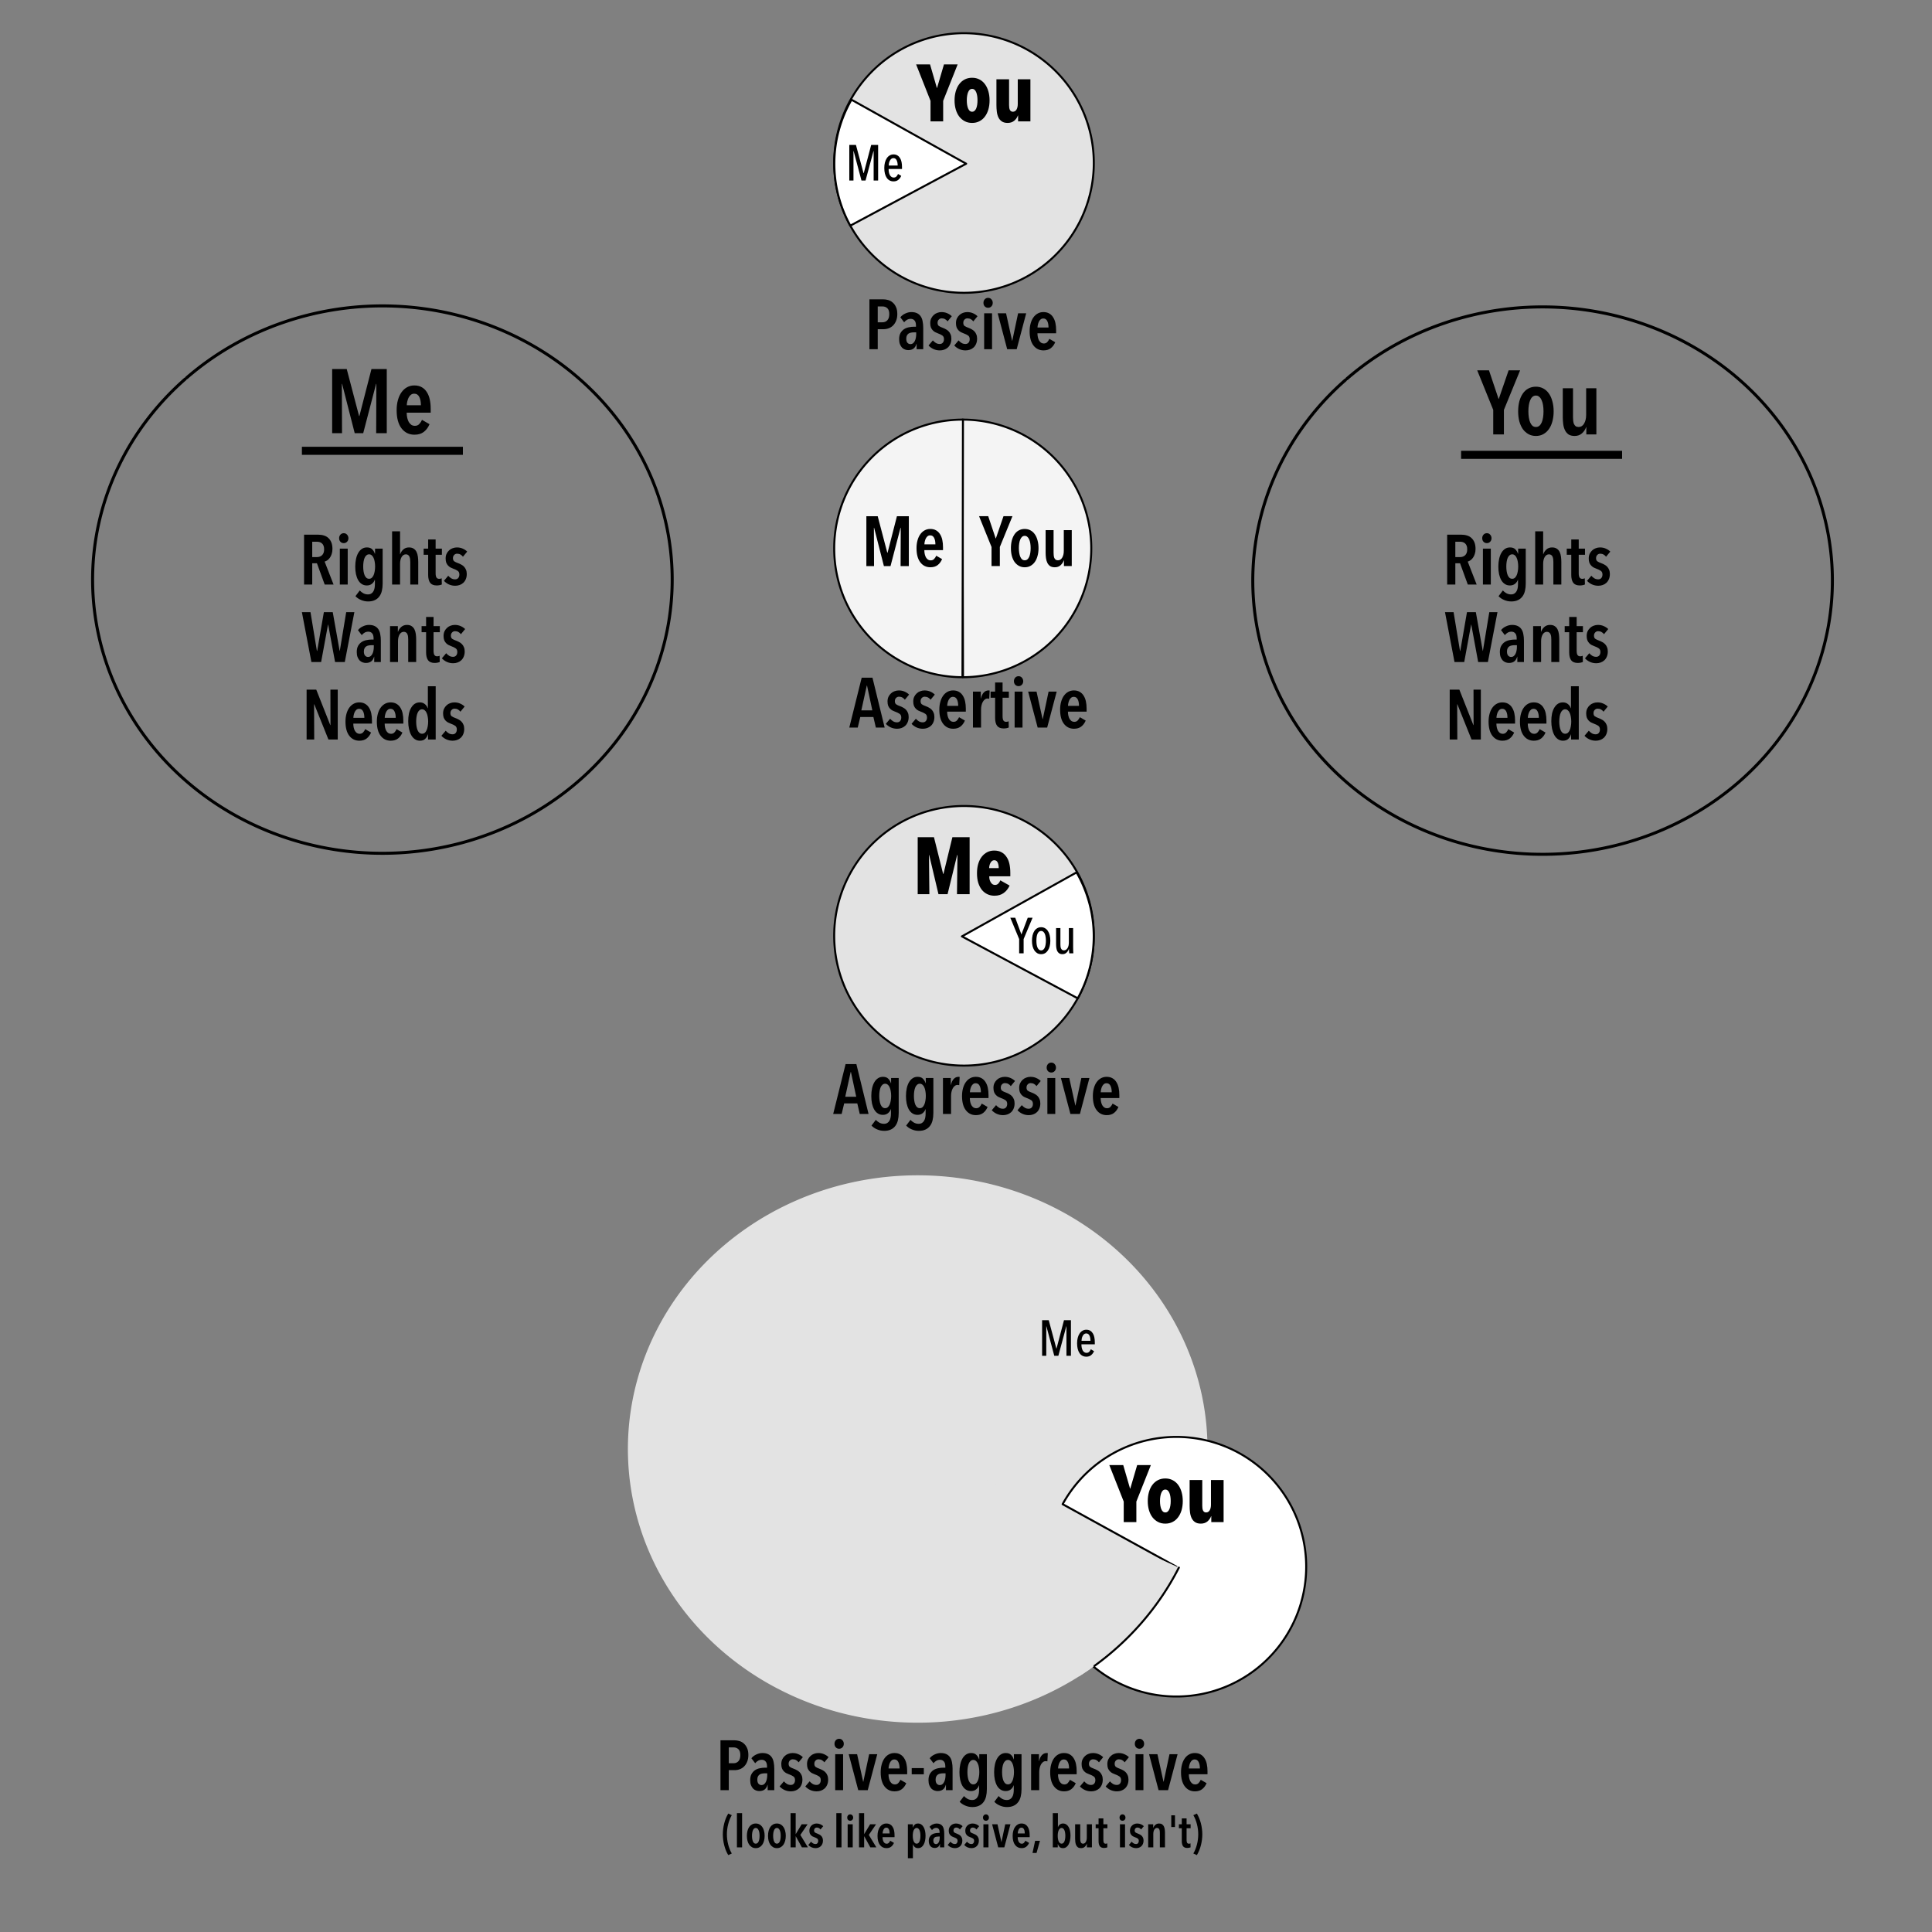 <?xml version="1.0" encoding="UTF-8" standalone="no"?>
<!-- Created with Inkscape (http://www.inkscape.org/) -->

<svg
   xmlns:dc="http://purl.org/dc/elements/1.1/"
   xmlns:cc="http://creativecommons.org/ns#"
   xmlns:rdf="http://www.w3.org/1999/02/22-rdf-syntax-ns#"
   xmlns:svg="http://www.w3.org/2000/svg"
   xmlns="http://www.w3.org/2000/svg"
   xmlns:xlink="http://www.w3.org/1999/xlink"
   xmlns:sodipodi="http://sodipodi.sourceforge.net/DTD/sodipodi-0.dtd"
   xmlns:inkscape="http://www.inkscape.org/namespaces/inkscape"
   width="1920"
   height="1920"
   viewBox="0 0 1920 1920"
   id="svg2"
   version="1.1"
   inkscape:version="0.91 r13725"
   sodipodi:docname="passive-aggressive.svg"
   inkscape:export-filename="/Users/MJF/Dropbox/z-Bright Ideas/passive-aggressive.png"
   inkscape:export-xdpi="90"
   inkscape:export-ydpi="90">
  <rect x="0" y="0" width="1920" height="1920" fill="#808080" stroke="none"/>
  <defs
     id="defs4" />
  <sodipodi:namedview
     id="base"
     pagecolor="#ffffff"
     bordercolor="#666666"
     borderopacity="1.0"
     inkscape:pageopacity="1"
     inkscape:pageshadow="2"
     inkscape:zoom="0.59"
     inkscape:cx="840.8602"
     inkscape:cy="286.64828"
     inkscape:document-units="px"
     inkscape:current-layer="layer1"
     showgrid="true"
     units="px"
     inkscape:snap-intersection-paths="false"
     inkscape:snap-others="false"
     inkscape:object-nodes="true"
     inkscape:snap-bbox="true"
     inkscape:bbox-nodes="true"
     inkscape:snap-nodes="false"
     inkscape:object-paths="false"
     inkscape:snap-grids="true"
     inkscape:window-width="1182"
     inkscape:window-height="753"
     inkscape:window-x="0"
     inkscape:window-y="0"
     inkscape:window-maximized="0"
     inkscape:snap-smooth-nodes="true">
    <inkscape:grid
       type="xygrid"
       id="grid3336"
       spacingx="4"
       spacingy="4"
       empspacing="4" />
  </sodipodi:namedview>
  <g
     inkscape:label="Layer 1"
     inkscape:groupmode="layer"
     id="layer1"
     transform="translate(0,867.638)">
    <path
       style="display:inline;opacity:1;fill:#e3e3e3;fill-opacity:1;stroke:#000000;stroke-width:2;stroke-linecap:round;stroke-linejoin:round;stroke-miterlimit:4;stroke-dasharray:none;stroke-dashoffset:0;stroke-opacity:1"
       id="path4157"
       sodipodi:type="arc"
       sodipodi:cx="958.01123"
       sodipodi:cy="-705.64886"
       sodipodi:rx="128.99432"
       sodipodi:ry="128.99449"
       sodipodi:start="3.971008"
       sodipodi:end="3.9639569"
       sodipodi:open="true"
       d="m 870.9,-800.787 a 128.994,128.994 0 0 1 182.095,7.86 128.994,128.994 0 0 1 -7.539,182.109 128.994,128.994 0 0 1 -182.122,-7.218 128.994,128.994 0 0 1 6.897,-182.134" />
    <path
       d="m -1106.488,371.752 a 288,272 0 0 1 406.556,16.573 288,272 0 0 1 -16.831,383.998 288,272 0 0 1 -406.615,-15.219 288,272 0 0 1 15.398,-384.052"
       sodipodi:open="true"
       sodipodi:end="3.9639569"
       sodipodi:start="3.971008"
       sodipodi:ry="272"
       sodipodi:rx="288"
       sodipodi:cy="572.36218"
       sodipodi:cx="-912"
       sodipodi:type="arc"
       id="use3562"
       style="opacity:1;fill:#e3e3e3;fill-opacity:1;stroke:none;stroke-width:2;stroke-linecap:round;stroke-linejoin:round;stroke-miterlimit:4;stroke-dasharray:none;stroke-dashoffset:0;stroke-opacity:1"
       transform="scale(-1,1)"
       inkscape:export-xdpi="90"
       inkscape:export-ydpi="90" />
    <path
       style="opacity:1;fill:none;fill-opacity:1;stroke:#000000;stroke-width:3;stroke-linecap:round;stroke-linejoin:round;stroke-miterlimit:4;stroke-dasharray:none;stroke-dashoffset:0;stroke-opacity:1"
       id="path4151"
       sodipodi:type="arc"
       sodipodi:cx="380.02258"
       sodipodi:cy="-291.63785"
       sodipodi:rx="288"
       sodipodi:ry="272"
       sodipodi:start="3.971008"
       sodipodi:end="3.9639569"
       sodipodi:open="true"
       d="m 185.534,-492.248 a 288,272 0 0 1 406.556,16.573 288,272 0 0 1 -16.831,383.998 288,272 0 0 1 -406.615,-15.219 288,272 0 0 1 15.398,-384.052" />
    <use
       x="0"
       y="0"
       xlink:href="#path4151"
       id="use4153"
       transform="translate(1152.982,1.006)"
       width="100%"
       height="100%" />
    <use
       x="0"
       y="0"
       xlink:href="#path4166"
       id="use4169"
       transform="matrix(-1,0,0,1,1916.088,-767.88)"
       width="100%"
       height="100%"
       style="fill:#e3e3e3;fill-opacity:1" />
    <use
       style="display:inline"
       x="0"
       y="0"
       xlink:href="#text4184"
       id="use4192"
       transform="translate(1136,1.5200718e-5)"
       width="100%"
       height="100%" />
    <g
       transform="translate(-3.977,-851.638)"
       style="font-style:normal;font-variant:normal;font-weight:600;font-stretch:condensed;font-size:70px;line-height:110%;font-family:'Avenir Next Condensed';-inkscape-font-specification:'Avenir Next Condensed, Semi-Bold Condensed';text-align:center;letter-spacing:0px;word-spacing:0px;writing-mode:lr-tb;text-anchor:middle;display:inline;fill:#000000;fill-opacity:1;stroke:none;stroke-width:1px;stroke-linecap:butt;stroke-linejoin:miter;stroke-opacity:1"
       id="text4184">
      <path
         d="m 326.659,564.92 -7.7,-21.14 -4.69,0 0,21.14 -8.12,0 0,-49.56 14.14,0 q 3.08,0 5.67,0.84 2.59,0.77 4.41,2.52 1.89,1.75 2.94,4.41 1.05,2.66 1.05,6.37 0,2.87 -0.77,5.11 -0.7,2.17 -1.82,3.71 -1.12,1.54 -2.52,2.52 -1.33,0.91 -2.66,1.26 l 8.89,22.82 -8.82,0 z m -0.56,-35 q 0,-2.24 -0.63,-3.71 -0.63,-1.47 -1.68,-2.31 -0.98,-0.84 -2.24,-1.19 -1.26,-0.35 -2.52,-0.35 l -4.76,0 0,15.26 4.76,0 q 3.08,0 5.04,-1.89 2.03,-1.96 2.03,-5.81 z"
         id="path3451"
         inkscape:connector-curvature="0" />
      <path
         d="m 350.23,518.86 q 0,2.1 -1.33,3.5 -1.33,1.4 -3.29,1.4 -2.03,0 -3.36,-1.4 -1.26,-1.4 -1.26,-3.5 0,-2.03 1.26,-3.5 1.33,-1.47 3.36,-1.47 2.03,0 3.29,1.47 1.33,1.47 1.33,3.5 z m -8.54,46.06 0,-35.7 7.84,0 0,35.7 -7.84,0 z"
         id="path3453"
         inkscape:connector-curvature="0" />
      <path
         d="m 384.25,563.94 q 0,3.99 -0.77,7.21 -0.77,3.29 -2.52,5.6 -1.75,2.38 -4.48,3.64 -2.73,1.33 -6.65,1.33 -3.71,0 -7.07,-1.47 -3.36,-1.4 -5.53,-3.78 l 4.27,-5.67 q 1.54,1.68 3.57,2.8 2.1,1.12 4.55,1.12 1.96,0 3.29,-0.84 1.33,-0.77 2.1,-2.17 0.84,-1.33 1.19,-3.22 0.35,-1.82 0.35,-3.99 l 0,-4.34 -0.14,0 q -0.77,2.38 -2.87,4.06 -2.03,1.61 -4.97,1.61 -2.87,0 -5.04,-1.4 -2.17,-1.4 -3.64,-3.92 -1.4,-2.52 -2.17,-5.95 -0.7,-3.43 -0.7,-7.49 0,-4.13 0.77,-7.63 0.77,-3.5 2.24,-6.02 1.47,-2.52 3.57,-3.92 2.17,-1.47 4.97,-1.47 3.43,0 5.25,1.82 1.82,1.75 2.66,4.41 l 0.21,0 0,-5.04 7.56,0 0,34.72 z m -7.49,-16.94 q 0,-2.52 -0.42,-4.76 -0.35,-2.24 -1.12,-3.85 -0.7,-1.61 -1.82,-2.52 -1.12,-0.98 -2.59,-0.98 -1.54,0 -2.66,0.98 -1.12,0.91 -1.82,2.52 -0.7,1.61 -1.05,3.85 -0.35,2.24 -0.35,4.76 0,2.52 0.35,4.76 0.35,2.24 1.05,3.92 0.7,1.61 1.82,2.59 1.12,0.91 2.66,0.91 1.47,0 2.59,-0.91 1.12,-0.98 1.82,-2.59 0.77,-1.68 1.12,-3.92 0.42,-2.24 0.42,-4.76 z"
         id="path3455"
         inkscape:connector-curvature="0" />
      <path
         d="m 411.703,564.92 0,-22.4 q 0,-1.33 -0.14,-2.66 -0.14,-1.4 -0.63,-2.52 -0.42,-1.12 -1.33,-1.75 -0.84,-0.7 -2.24,-0.7 -2.66,0 -4.27,2.66 -1.54,2.66 -1.54,6.72 l 0,20.65 -7.91,0 0,-52.92 7.91,0 0,22.75 0.14,0 q 0.91,-2.73 3.08,-4.69 2.24,-2.03 5.6,-2.03 2.94,0 4.76,1.26 1.82,1.19 2.8,3.22 0.98,2.03 1.33,4.69 0.35,2.59 0.35,5.32 l 0,22.4 -7.91,0 z"
         id="path3457"
         inkscape:connector-curvature="0" />
      <path
         d="m 436.896,535.31 0,18.34 q 0,2.94 0.84,4.27 0.91,1.33 2.73,1.33 0.63,0 1.26,-0.14 0.7,-0.14 1.19,-0.42 l 0.14,6.16 q -0.84,0.42 -2.24,0.7 -1.4,0.28 -2.8,0.28 -4.55,0 -6.58,-2.66 -1.96,-2.73 -1.96,-7.77 l 0,-20.09 -4.48,0 0,-6.09 4.48,0 0,-9.1 7.42,0 0,9.1 6.23,0 0,6.09 -6.23,0 z"
         id="path3459"
         inkscape:connector-curvature="0" />
      <path
         d="m 464.067,537.27 q -0.98,-1.33 -2.45,-2.17 -1.47,-0.84 -3.36,-0.84 -1.75,0 -2.94,1.26 -1.19,1.19 -1.19,3.22 0,2.1 1.26,3.08 1.26,0.91 3.99,1.89 1.54,0.56 3.01,1.4 1.54,0.77 2.73,2.03 1.26,1.26 1.96,3.08 0.77,1.75 0.77,4.2 0,2.94 -0.98,5.18 -0.91,2.17 -2.52,3.64 -1.61,1.47 -3.71,2.17 -2.03,0.7 -4.27,0.7 -3.36,0 -6.3,-1.33 -2.87,-1.33 -4.9,-3.57 l 4.27,-5.04 q 1.26,1.47 2.94,2.52 1.68,1.05 3.92,1.05 1.96,0 3.08,-1.33 1.12,-1.33 1.12,-3.5 0,-2.52 -1.68,-3.64 -1.61,-1.12 -4.34,-2.1 -1.4,-0.49 -2.73,-1.19 -1.33,-0.7 -2.45,-1.89 -1.12,-1.19 -1.82,-2.87 -0.63,-1.75 -0.63,-4.2 0,-2.59 0.91,-4.62 0.98,-2.03 2.52,-3.43 1.54,-1.47 3.57,-2.17 2.03,-0.77 4.2,-0.77 3.22,0 5.81,1.19 2.59,1.12 4.41,2.94 l -4.2,5.11 z"
         id="path3461"
         inkscape:connector-curvature="0" />
      <path
         d="m 346.63,641.92 -9.66,0 -6.86,-37.24 -0.14,0 -6.86,37.24 -9.66,0 -9.45,-49.56 8.54,0 6.37,38.5 0.28,0 6.65,-38.5 8.82,0 6.86,38.5 0.14,0 6.37,-38.5 8.12,0 -9.52,49.56 z"
         id="path3463"
         inkscape:connector-curvature="0" />
      <path
         d="m 375.457,625.19 -2.31,0 q -1.47,0 -2.87,0.28 -1.33,0.21 -2.38,0.91 -1.05,0.7 -1.68,1.96 -0.63,1.19 -0.63,3.08 0,2.8 1.19,4.13 1.26,1.33 2.87,1.33 1.61,0 2.73,-0.91 1.12,-0.91 1.75,-2.31 0.7,-1.4 0.98,-3.08 0.35,-1.75 0.35,-3.36 l 0,-2.03 z m 0.28,11.41 q -0.77,2.94 -2.8,4.62 -2.03,1.61 -5.39,1.61 -1.54,0 -3.15,-0.56 -1.61,-0.56 -2.94,-1.82 -1.26,-1.33 -2.1,-3.36 -0.84,-2.1 -0.84,-5.04 0,-3.78 1.33,-6.16 1.4,-2.45 3.5,-3.85 2.17,-1.4 4.76,-1.89 2.66,-0.56 5.18,-0.56 l 1.96,0 0,-1.12 q 0,-3.57 -1.47,-5.11 -1.4,-1.61 -3.78,-1.61 -2.03,0 -3.71,0.98 -1.61,0.91 -2.8,2.45 l -3.78,-4.97 q 1.96,-2.45 4.97,-3.78 3.01,-1.4 5.95,-1.4 3.29,0 5.53,1.05 2.31,1.05 3.71,3.08 1.4,1.96 1.96,4.9 0.63,2.94 0.63,6.65 l 0,21.21 -6.58,0 0,-5.32 -0.14,0 z"
         id="path3465"
         inkscape:connector-curvature="0" />
      <path
         d="m 399.365,606.22 0,5.67 0.14,0 q 0.98,-2.87 3.22,-4.83 2.31,-2.03 5.67,-2.03 2.94,0 4.69,1.26 1.82,1.19 2.8,3.22 0.98,2.03 1.33,4.69 0.35,2.59 0.35,5.32 l 0,22.4 -7.91,0 0,-22.4 q 0,-1.33 -0.14,-2.66 -0.14,-1.4 -0.63,-2.52 -0.42,-1.12 -1.33,-1.75 -0.84,-0.7 -2.24,-0.7 -2.66,0 -4.27,2.66 -1.54,2.66 -1.54,6.72 l 0,20.65 -7.91,0 0,-35.7 7.77,0 z"
         id="path3467"
         inkscape:connector-curvature="0" />
      <path
         d="m 434.845,612.31 0,18.34 q 0,2.94 0.84,4.27 0.91,1.33 2.73,1.33 0.63,0 1.26,-0.14 0.7,-0.14 1.19,-0.42 l 0.14,6.16 q -0.84,0.42 -2.24,0.7 -1.4,0.28 -2.8,0.28 -4.55,0 -6.58,-2.66 -1.96,-2.73 -1.96,-7.77 l 0,-20.09 -4.48,0 0,-6.09 4.48,0 0,-9.1 7.42,0 0,9.1 6.23,0 0,6.09 -6.23,0 z"
         id="path3469"
         inkscape:connector-curvature="0" />
      <path
         d="m 462.016,614.27 q -0.98,-1.33 -2.45,-2.17 -1.47,-0.84 -3.36,-0.84 -1.75,0 -2.94,1.26 -1.19,1.19 -1.19,3.22 0,2.1 1.26,3.08 1.26,0.91 3.99,1.89 1.54,0.56 3.01,1.4 1.54,0.77 2.73,2.03 1.26,1.26 1.96,3.08 0.77,1.75 0.77,4.2 0,2.94 -0.98,5.18 -0.91,2.17 -2.52,3.64 -1.61,1.47 -3.71,2.17 -2.03,0.7 -4.27,0.7 -3.36,0 -6.3,-1.33 -2.87,-1.33 -4.9,-3.57 l 4.27,-5.04 q 1.26,1.47 2.94,2.52 1.68,1.05 3.92,1.05 1.96,0 3.08,-1.33 1.12,-1.33 1.12,-3.5 0,-2.52 -1.68,-3.64 -1.61,-1.12 -4.34,-2.1 -1.4,-0.49 -2.73,-1.19 -1.33,-0.7 -2.45,-1.89 -1.12,-1.19 -1.82,-2.87 -0.63,-1.75 -0.63,-4.2 0,-2.59 0.91,-4.62 0.98,-2.03 2.52,-3.43 1.54,-1.47 3.57,-2.17 2.03,-0.77 4.2,-0.77 3.22,0 5.81,1.19 2.59,1.12 4.41,2.94 l -4.2,5.11 z"
         id="path3471"
         inkscape:connector-curvature="0" />
      <path
         d="m 330.379,718.92 -14.07,-35 -0.21,0 0.14,35 -7.56,0 0,-49.56 9.59,0 13.93,35.21 0.21,0 -0.07,-35.21 7.28,0 0,49.56 -9.24,0 z"
         id="path3473"
         inkscape:connector-curvature="0" />
      <path
         d="m 355.084,703.1 q 0,2.1 0.42,3.99 0.42,1.82 1.19,3.22 0.84,1.33 1.96,2.17 1.19,0.77 2.73,0.77 2.17,0 3.43,-1.4 1.33,-1.4 2.1,-3.22 l 5.81,3.36 q -1.54,3.71 -4.41,5.95 -2.8,2.17 -7.21,2.17 -6.23,0 -10.01,-4.9 -3.78,-4.9 -3.78,-14.07 0,-4.27 0.98,-7.77 0.98,-3.57 2.8,-6.09 1.82,-2.52 4.27,-3.85 2.52,-1.4 5.6,-1.4 3.43,0 5.81,1.4 2.45,1.4 3.92,3.85 1.54,2.38 2.24,5.67 0.7,3.29 0.7,7.14 l 0,3.01 -18.55,0 z m 10.99,-5.74 q 0,-3.99 -1.26,-6.44 -1.26,-2.52 -3.92,-2.52 -1.54,0 -2.66,0.91 -1.05,0.91 -1.75,2.31 -0.63,1.33 -0.98,2.94 -0.35,1.54 -0.35,2.8 l 10.92,0 z"
         id="path3475"
         inkscape:connector-curvature="0" />
      <path
         d="m 386.256,703.1 q 0,2.1 0.42,3.99 0.42,1.82 1.19,3.22 0.84,1.33 1.96,2.17 1.19,0.77 2.73,0.77 2.17,0 3.43,-1.4 1.33,-1.4 2.1,-3.22 l 5.81,3.36 q -1.54,3.71 -4.41,5.95 -2.8,2.17 -7.21,2.17 -6.23,0 -10.01,-4.9 -3.78,-4.9 -3.78,-14.07 0,-4.27 0.98,-7.77 0.98,-3.57 2.8,-6.09 1.82,-2.52 4.27,-3.85 2.52,-1.4 5.6,-1.4 3.43,0 5.81,1.4 2.45,1.4 3.92,3.85 1.54,2.38 2.24,5.67 0.7,3.29 0.7,7.14 l 0,3.01 -18.55,0 z m 10.99,-5.74 q 0,-3.99 -1.26,-6.44 -1.26,-2.52 -3.92,-2.52 -1.54,0 -2.66,0.91 -1.05,0.91 -1.75,2.31 -0.63,1.33 -0.98,2.94 -0.35,1.54 -0.35,2.8 l 10.92,0 z"
         id="path3477"
         inkscape:connector-curvature="0" />
      <path
         d="m 429.328,718.92 0,-5.11 -0.14,0 q -0.77,2.66 -2.66,4.48 -1.82,1.82 -5.32,1.82 -2.73,0 -4.9,-1.47 -2.17,-1.47 -3.64,-4.06 -1.47,-2.66 -2.24,-6.16 -0.77,-3.57 -0.77,-7.7 0,-4.06 0.7,-7.49 0.77,-3.43 2.24,-5.88 1.47,-2.52 3.57,-3.92 2.17,-1.4 5.04,-1.4 2.94,0 4.97,1.68 2.03,1.61 2.8,4.06 l 0.21,0 0,-21.77 7.77,0 0,52.92 -7.63,0 z m 0.14,-17.85 q 0,-2.59 -0.42,-4.76 -0.35,-2.24 -1.12,-3.85 -0.7,-1.68 -1.89,-2.59 -1.12,-0.98 -2.59,-0.98 -1.54,0 -2.66,0.98 -1.12,0.91 -1.82,2.59 -0.7,1.61 -1.05,3.85 -0.35,2.17 -0.35,4.76 0,2.52 0.35,4.76 0.35,2.17 1.05,3.85 0.7,1.61 1.82,2.59 1.12,0.91 2.66,0.91 1.54,0 2.66,-0.91 1.12,-0.98 1.82,-2.59 0.77,-1.68 1.12,-3.85 0.42,-2.24 0.42,-4.76 z"
         id="path3479"
         inkscape:connector-curvature="0" />
      <path
         d="m 461.538,691.27 q -0.98,-1.33 -2.45,-2.17 -1.47,-0.84 -3.36,-0.84 -1.75,0 -2.94,1.26 -1.19,1.19 -1.19,3.22 0,2.1 1.26,3.08 1.26,0.91 3.99,1.89 1.54,0.56 3.01,1.4 1.54,0.77 2.73,2.03 1.26,1.26 1.96,3.08 0.77,1.75 0.77,4.2 0,2.94 -0.98,5.18 -0.91,2.17 -2.52,3.64 -1.61,1.47 -3.71,2.17 -2.03,0.7 -4.27,0.7 -3.36,0 -6.3,-1.33 -2.87,-1.33 -4.9,-3.57 l 4.27,-5.04 q 1.26,1.47 2.94,2.52 1.68,1.05 3.92,1.05 1.96,0 3.08,-1.33 1.12,-1.33 1.12,-3.5 0,-2.52 -1.68,-3.64 -1.61,-1.12 -4.34,-2.1 -1.4,-0.49 -2.73,-1.19 -1.33,-0.7 -2.45,-1.89 -1.12,-1.19 -1.82,-2.87 -0.63,-1.75 -0.63,-4.2 0,-2.59 0.91,-4.62 0.98,-2.03 2.52,-3.43 1.54,-1.47 3.57,-2.17 2.03,-0.77 4.2,-0.77 3.22,0 5.81,1.19 2.59,1.12 4.41,2.94 l -4.2,5.11 z"
         id="path3481"
         inkscape:connector-curvature="0" />
    </g>
    <g
       transform="translate(-3.977,-851.638)"
       style="display:inline;fill:#000000;fill-opacity:1;stroke:none;stroke-width:1px;stroke-linecap:butt;stroke-linejoin:miter;stroke-opacity:1"
       id="text4180">
      <path
         d="m 377.812,414.47 0.18,-48.96 -0.27,0 -12.78,48.96 -8.46,0 -12.51,-48.96 -0.27,0 0.18,48.96 -9.81,0 0,-63.72 14.49,0 12.24,46.62 0.36,0 11.97,-46.62 15.21,0 0,63.72 -10.53,0 z"
         id="path3484"
         inkscape:connector-curvature="0" />
      <path
         d="m 408.15,394.13 q 0,2.7 0.54,5.13 0.54,2.34 1.53,4.14 1.08,1.71 2.52,2.79 1.53,0.99 3.51,0.99 2.79,0 4.41,-1.8 1.71,-1.8 2.7,-4.14 l 7.47,4.32 q -1.98,4.77 -5.67,7.65 -3.6,2.79 -9.27,2.79 -8.01,0 -12.87,-6.3 -4.86,-6.3 -4.86,-18.09 0,-5.49 1.26,-9.99 1.26,-4.59 3.6,-7.83 2.34,-3.24 5.49,-4.95 3.24,-1.8 7.2,-1.8 4.41,0 7.47,1.8 3.15,1.8 5.04,4.95 1.98,3.06 2.88,7.29 0.9,4.23 0.9,9.18 l 0,3.87 -23.85,0 z m 14.13,-7.38 q 0,-5.13 -1.62,-8.28 -1.62,-3.24 -5.04,-3.24 -1.98,0 -3.42,1.17 -1.35,1.17 -2.25,2.97 -0.81,1.71 -1.26,3.78 -0.45,1.98 -0.45,3.6 l 14.04,0 z"
         id="path3486"
         inkscape:connector-curvature="0" />
    </g>
    <g
       transform="translate(-3.977,-851.638)"
       style="display:inline;fill:#000000;fill-opacity:1;stroke:none;stroke-width:1px;stroke-linecap:butt;stroke-linejoin:miter;stroke-opacity:1"
       id="use4203">
      <path
         d="m 1498.55,391.33 0,24.39 -10.62,0 0,-24.39 L 1472,352 l 11.7,0 9.54,28.44 0.27,-0.18 9.72,-28.26 11.43,0 -16.11,39.33 z"
         id="path3380"
         inkscape:connector-curvature="0" />
      <path
         d="m 1547.978,392.86 q 0,5.4 -1.26,9.9 -1.17,4.5 -3.51,7.74 -2.25,3.15 -5.49,4.95 -3.24,1.8 -7.38,1.8 -4.14,0 -7.38,-1.8 -3.24,-1.8 -5.58,-4.95 -2.25,-3.24 -3.51,-7.74 -1.17,-4.5 -1.17,-9.9 0,-5.49 1.17,-9.99 1.26,-4.59 3.51,-7.83 2.25,-3.24 5.49,-4.95 3.33,-1.8 7.47,-1.8 4.14,0 7.38,1.8 3.24,1.71 5.49,4.95 2.34,3.24 3.51,7.83 1.26,4.5 1.26,9.99 z m -10.08,-0.09 q 0,-3.33 -0.45,-6.12 -0.45,-2.88 -1.44,-4.95 -0.9,-2.16 -2.34,-3.33 -1.35,-1.26 -3.33,-1.26 -1.98,0 -3.42,1.26 -1.35,1.17 -2.25,3.33 -0.9,2.07 -1.35,4.95 -0.45,2.79 -0.45,6.12 0,3.24 0.45,6.12 0.45,2.88 1.35,4.95 0.9,2.07 2.25,3.33 1.44,1.17 3.42,1.17 1.98,0 3.42,-1.17 1.44,-1.26 2.34,-3.33 0.9,-2.07 1.35,-4.95 0.45,-2.88 0.45,-6.12 z"
         id="path3382"
         inkscape:connector-curvature="0" />
      <path
         d="m 1580.45,415.72 0,-7.29 -0.18,0 q -1.26,3.69 -4.23,6.3 -2.88,2.52 -7.2,2.52 -3.78,0 -6.12,-1.53 -2.25,-1.62 -3.51,-4.23 -1.26,-2.61 -1.71,-5.94 -0.45,-3.42 -0.45,-6.93 l 0,-28.8 10.17,0 0,28.8 q 0,1.8 0.18,3.51 0.18,1.71 0.72,3.15 0.63,1.35 1.71,2.25 1.17,0.81 2.97,0.81 3.42,0 5.4,-3.33 2.07,-3.42 2.07,-8.64 l 0,-26.55 10.17,0 0,45.9 -9.99,0 z"
         id="path3384"
         inkscape:connector-curvature="0" />
    </g>
    <path
       style="display:inline;opacity:1;fill:#f7f7f7;fill-opacity:0.969;stroke:#000000;stroke-width:2;stroke-linecap:round;stroke-linejoin:round;stroke-miterlimit:4;stroke-dasharray:none;stroke-dashoffset:0;stroke-opacity:1"
       id="path4171"
       sodipodi:type="arc"
       sodipodi:cx="956.73358"
       sodipodi:cy="-322.63742"
       sodipodi:rx="127.75372"
       sodipodi:ry="128.00024"
       sodipodi:start="4.7107962"
       sodipodi:end="1.5685368"
       d="m 956.53,-450.637 a 127.754,128 0 0 1 127.957,127.754 127.754,128 0 0 1 -127.465,128.246 l -0.289,-128 z" />
    <use
       style="display:inline"
       x="0"
       y="0"
       xlink:href="#path4171"
       id="use4176"
       transform="matrix(-1,0,0,1,1913.51,-1.6520072e-4)"
       width="100%"
       height="100%" />
    <g
       style="letter-spacing:0px;word-spacing:0px;writing-mode:lr-tb;text-anchor:start;fill:#000000;fill-opacity:1;stroke:none;stroke-width:1px;stroke-linecap:butt;stroke-linejoin:miter;stroke-opacity:1"
       id="text4211"
       transform="translate(-3.977,-784)">
      <path
         d="m 898.977,478.922 0.14,-38.08 -0.21,0 -9.94,38.08 -6.58,0 -9.73,-38.08 -0.21,0 0.14,38.08 -7.63,0 0,-49.56 11.27,0 9.52,36.26 0.28,0 9.31,-36.26 11.83,0 0,49.56 -8.19,0 z"
         id="path3446"
         inkscape:connector-curvature="0" />
      <path
         d="m 922.574,463.102 q 0,2.1 0.42,3.99 0.42,1.82 1.19,3.22 0.84,1.33 1.96,2.17 1.19,0.77 2.73,0.77 2.17,0 3.43,-1.4 1.33,-1.4 2.1,-3.22 l 5.81,3.36 q -1.54,3.71 -4.41,5.95 -2.8,2.17 -7.21,2.17 -6.23,0 -10.01,-4.9 -3.78,-4.9 -3.78,-14.07 0,-4.27 0.98,-7.77 0.98,-3.57 2.8,-6.09 1.82,-2.52 4.27,-3.85 2.52,-1.4 5.6,-1.4 3.43,0 5.81,1.4 2.45,1.4 3.92,3.85 1.54,2.38 2.24,5.67 0.7,3.29 0.7,7.14 l 0,3.01 -18.55,0 z m 10.99,-5.74 q 0,-3.99 -1.26,-6.44 -1.26,-2.52 -3.92,-2.52 -1.54,0 -2.66,0.91 -1.05,0.91 -1.75,2.31 -0.63,1.33 -0.98,2.94 -0.35,1.54 -0.35,2.8 l 10.92,0 z"
         id="path3448"
         inkscape:connector-curvature="0" />
    </g>
    <g
       style="letter-spacing:0px;word-spacing:0px;writing-mode:lr-tb;text-anchor:start;fill:#000000;fill-opacity:1;stroke:none;stroke-width:1px;stroke-linecap:butt;stroke-linejoin:miter;stroke-opacity:1"
       id="text4217"
       transform="translate(-3.977,-784)">
      <path
         d="m 997.607,459.952 0,18.97 -8.26,0 0,-18.97 -12.39,-30.59 9.1,0 7.42,22.12 0.21,-0.14 7.56,-21.98 8.89,0 -12.53,30.59 z"
         id="path3439"
         inkscape:connector-curvature="0" />
      <path
         d="m 1036.052,461.142 q 0,4.2 -0.98,7.7 -0.91,3.5 -2.73,6.02 -1.75,2.45 -4.27,3.85 -2.52,1.4 -5.74,1.4 -3.22,0 -5.74,-1.4 -2.52,-1.4 -4.34,-3.85 -1.75,-2.52 -2.73,-6.02 -0.91,-3.5 -0.91,-7.7 0,-4.27 0.91,-7.77 0.98,-3.57 2.73,-6.09 1.75,-2.52 4.27,-3.85 2.59,-1.4 5.81,-1.4 3.22,0 5.74,1.4 2.52,1.33 4.27,3.85 1.82,2.52 2.73,6.09 0.98,3.5 0.98,7.77 z m -7.84,-0.07 q 0,-2.59 -0.35,-4.76 -0.35,-2.24 -1.12,-3.85 -0.7,-1.68 -1.82,-2.59 -1.05,-0.98 -2.59,-0.98 -1.54,0 -2.66,0.98 -1.05,0.91 -1.75,2.59 -0.7,1.61 -1.05,3.85 -0.35,2.17 -0.35,4.76 0,2.52 0.35,4.76 0.35,2.24 1.05,3.85 0.7,1.61 1.75,2.59 1.12,0.91 2.66,0.91 1.54,0 2.66,-0.91 1.12,-0.98 1.82,-2.59 0.7,-1.61 1.05,-3.85 0.35,-2.24 0.35,-4.76 z"
         id="path3441"
         inkscape:connector-curvature="0" />
      <path
         d="m 1061.307,478.922 0,-5.67 -0.14,0 q -0.98,2.87 -3.29,4.9 -2.24,1.96 -5.6,1.96 -2.94,0 -4.76,-1.19 -1.75,-1.26 -2.73,-3.29 -0.98,-2.03 -1.33,-4.62 -0.35,-2.66 -0.35,-5.39 l 0,-22.4 7.91,0 0,22.4 q 0,1.4 0.14,2.73 0.14,1.33 0.56,2.45 0.49,1.05 1.33,1.75 0.91,0.63 2.31,0.63 2.66,0 4.2,-2.59 1.61,-2.66 1.61,-6.72 l 0,-20.65 7.91,0 0,35.7 -7.77,0 z"
         id="path3443"
         inkscape:connector-curvature="0" />
    </g>
    <g
       transform="translate(-49.575,-915.638)"
       style="font-style:normal;font-variant:normal;font-weight:bold;font-stretch:condensed;font-size:80px;line-height:110%;font-family:'Avenir Next Condensed';-inkscape-font-specification:'Avenir Next Condensed, Bold Condensed';text-align:start;letter-spacing:0px;word-spacing:0px;writing-mode:lr-tb;text-anchor:start;fill:#000000;fill-opacity:1;stroke:none;stroke-width:1px;stroke-linecap:butt;stroke-linejoin:miter;stroke-opacity:1"
       id="use4221">
      <path
         d="m 986.88,148.24 0,20.4 -12.56,0 0,-20.4 -14.32,-36.24 13.84,0 6.8,23.44 0.16,0 6.88,-23.44 13.6,0 -14.4,36.24 z"
         id="path3494"
         inkscape:connector-curvature="0" />
      <path
         d="m 1033.004,147.76 q 0,4.88 -1.2,9.04 -1.2,4.08 -3.44,7.04 -2.16,2.96 -5.44,4.64 -3.2,1.68 -7.28,1.68 -4.08,0 -7.28,-1.68 -3.2,-1.68 -5.52,-4.64 -2.24,-2.96 -3.44,-7.04 -1.2,-4.16 -1.2,-9.04 0,-4.88 1.2,-9.04 1.2,-4.16 3.44,-7.12 2.24,-2.96 5.44,-4.64 3.28,-1.68 7.36,-1.68 4.08,0 7.28,1.68 3.28,1.68 5.44,4.64 2.24,2.96 3.44,7.12 1.2,4.16 1.2,9.04 z m -12,-0.08 q 0,-2.4 -0.32,-4.4 -0.32,-2.08 -0.96,-3.6 -0.64,-1.6 -1.68,-2.48 -0.96,-0.88 -2.4,-0.88 -1.36,0 -2.4,0.88 -0.96,0.88 -1.6,2.48 -0.64,1.52 -0.96,3.6 -0.32,2 -0.32,4.4 0,2.4 0.32,4.48 0.32,2 0.96,3.6 0.64,1.52 1.6,2.4 1.04,0.88 2.4,0.88 1.44,0 2.4,-0.88 1.04,-0.88 1.68,-2.4 0.64,-1.6 0.96,-3.6 0.32,-2.08 0.32,-4.48 z"
         id="path3496"
         inkscape:connector-curvature="0" />
      <path
         d="m 1061.335,168.64 0,-5.92 -0.16,0 q -1.04,3.04 -3.68,5.28 -2.64,2.16 -6.56,2.16 -3.6,0 -5.76,-1.52 -2.16,-1.44 -3.36,-3.92 -1.2,-2.48 -1.6,-5.68 -0.4,-3.2 -0.4,-6.64 l 0,-25.6 12.56,0 0,25.6 q 0,1.36 0.16,2.56 0.16,1.2 0.56,2.08 0.4,0.88 1.12,1.44 0.8,0.56 1.92,0.56 2.32,0 3.6,-2.08 1.28,-2.16 1.28,-5.6 l 0,-24.56 12.56,0 0,41.84 -12.24,0 z"
         id="path3498"
         inkscape:connector-curvature="0" />
    </g>
    <g
       transform="translate(-3.977,-851.638)"
       style="letter-spacing:0px;word-spacing:0px;writing-mode:lr-tb;text-anchor:start;fill:#000000;fill-opacity:1;stroke:none;stroke-width:1px;stroke-linecap:butt;stroke-linejoin:miter;stroke-opacity:1"
       id="text4223">
      <path
         d="m 872.2,163.4 0,-29.3 -0.15,0 -7.9,29.3 -4.05,0 -7.8,-29.3 -0.15,0 0,29.3 -4.15,0 0,-35.4 6.6,0 7.55,28.1 0.2,0 7.4,-28.1 6.9,0 0,35.4 -4.45,0 z"
         style="font-style:normal;font-variant:normal;font-weight:500;font-stretch:condensed;font-size:50px;line-height:110%;font-family:'Avenir Next Condensed';-inkscape-font-specification:'Avenir Next Condensed, Medium Condensed';text-align:start;writing-mode:lr-tb;text-anchor:start"
         id="path3489"
         inkscape:connector-curvature="0" />
      <path
         d="m 887.076,151.95 q 0,1.8 0.3,3.35 0.35,1.55 0.95,2.7 0.65,1.15 1.6,1.8 0.95,0.65 2.2,0.65 1.7,0 2.7,-1.05 1,-1.05 1.6,-2.5 l 3.2,1.85 q -1,2.4 -2.9,3.95 -1.85,1.55 -4.75,1.55 -4.3,0 -6.75,-3.5 -2.45,-3.55 -2.45,-9.85 0,-3 0.65,-5.45 0.65,-2.5 1.85,-4.25 1.2,-1.8 2.9,-2.75 1.7,-1 3.75,-1 2.3,0 3.9,1 1.6,0.95 2.6,2.65 1.05,1.65 1.5,3.95 0.45,2.25 0.45,4.85 l 0,2.05 -13.3,0 z m 9,-3.45 q 0,-3.3 -1.05,-5.3 -1,-2.05 -3.2,-2.05 -1.3,0 -2.2,0.8 -0.85,0.75 -1.4,1.9 -0.55,1.1 -0.8,2.4 -0.25,1.25 -0.25,2.25 l 8.9,0 z"
         style="font-style:normal;font-variant:normal;font-weight:500;font-stretch:condensed;font-size:50px;line-height:110%;font-family:'Avenir Next Condensed';-inkscape-font-specification:'Avenir Next Condensed, Medium Condensed';text-align:start;writing-mode:lr-tb;text-anchor:start"
         id="path3491"
         inkscape:connector-curvature="0" />
    </g>
    <path
       d="m 870.9,-32.787 a 128.994,128.994 0 0 1 182.095,7.86 128.994,128.994 0 0 1 -7.539,182.109 128.994,128.994 0 0 1 -182.122,-7.218 128.994,128.994 0 0 1 6.897,-182.134"
       sodipodi:open="true"
       sodipodi:end="3.9639569"
       sodipodi:start="3.971008"
       sodipodi:ry="128.99449"
       sodipodi:rx="128.99432"
       sodipodi:cy="62.351139"
       sodipodi:cx="958.01123"
       sodipodi:type="arc"
       id="use4161"
       style="opacity:1;fill:#e3e3e3;fill-opacity:1;stroke:#000000;stroke-width:2;stroke-linecap:round;stroke-linejoin:round;stroke-miterlimit:4;stroke-dasharray:none;stroke-dashoffset:0;stroke-opacity:1" />
    <path
       style="display:inline;opacity:1;fill:#ffffff;fill-opacity:1;stroke:#000000;stroke-width:2;stroke-linecap:round;stroke-linejoin:round;stroke-miterlimit:4;stroke-dasharray:none;stroke-dashoffset:0;stroke-opacity:1"
       id="path4166"
       sodipodi:type="arc"
       sodipodi:cx="955.94244"
       sodipodi:cy="62.93195"
       sodipodi:rx="131.00012"
       sodipodi:ry="128.9518"
       sodipodi:start="5.7674641"
       sodipodi:end="0.4976855"
       d="M 1069.904,-0.662 A 131,128.952 0 0 1 1071.051,124.493 L 955.942,62.932 Z" />
    <g
       style="font-style:normal;font-variant:normal;font-weight:bold;font-stretch:condensed;font-size:80px;line-height:110%;font-family:'Avenir Next Condensed';-inkscape-font-specification:'Avenir Next Condensed, Bold Condensed';text-align:start;letter-spacing:0px;word-spacing:0px;writing-mode:lr-tb;text-anchor:start;fill:#000000;fill-opacity:1;stroke:none;stroke-width:1px;stroke-linecap:butt;stroke-linejoin:miter;stroke-opacity:1"
       id="use4215"
       transform="translate(64,-848)">
      <path
         d="m 887.04,869.002 0.48,-38.88 -0.32,0 -9.52,38.88 -9.04,0 -9.2,-38.88 -0.24,0 0.4,38.88 -11.6,0 0,-56.64 16.16,0 9.12,36.48 0.32,0 8.88,-36.48 17.12,0 0,56.64 -12.56,0 z"
         id="path3415"
         inkscape:connector-curvature="0" />
      <path
         d="m 919.083,851.242 q 0,1.76 0.4,3.36 0.48,1.52 1.2,2.72 0.72,1.12 1.76,1.84 1.04,0.64 2.32,0.64 2.08,0 3.36,-1.36 1.28,-1.36 2,-3.2 l 9.2,5.2 q -2.08,4.64 -5.84,7.36 -3.68,2.72 -9.2,2.72 -3.68,0 -6.88,-1.44 -3.12,-1.44 -5.52,-4.24 -2.32,-2.88 -3.68,-7.04 -1.28,-4.16 -1.28,-9.6 0,-5.12 1.2,-9.28 1.28,-4.24 3.52,-7.12 2.32,-2.96 5.44,-4.56 3.12,-1.6 6.88,-1.6 4.32,0 7.36,1.68 3.04,1.68 4.96,4.64 2,2.88 2.88,6.96 0.88,4 0.88,8.8 l 0,3.52 -20.96,0 z m 9.44,-8.16 q 0,-3.36 -1.04,-5.6 -1.04,-2.24 -3.44,-2.24 -1.28,0 -2.24,0.8 -0.88,0.72 -1.52,1.92 -0.64,1.12 -0.96,2.56 -0.32,1.36 -0.32,2.56 l 9.52,0 z"
         id="path3417"
         inkscape:connector-curvature="0" />
    </g>
    <g
       style="letter-spacing:0px;word-spacing:0px;writing-mode:lr-tb;text-anchor:start;fill:#000000;fill-opacity:1;stroke:none;stroke-width:1px;stroke-linecap:butt;stroke-linejoin:miter;stroke-opacity:1"
       id="use4227"
       transform="translate(-3.977,-784)">
      <path
         d="m 1021.25,849.612 0,14.15 -4.45,0 0,-14.15 -8.8,-21.25 4.9,0 6.15,16.65 6.3,-16.65 4.8,0 -8.9,21.25 z"
         style="font-style:normal;font-variant:normal;font-weight:500;font-stretch:condensed;font-size:50px;line-height:110%;font-family:'Avenir Next Condensed';-inkscape-font-specification:'Avenir Next Condensed, Medium Condensed';text-align:start;writing-mode:lr-tb;text-anchor:start"
         id="path3408"
         inkscape:connector-curvature="0" />
      <path
         d="m 1047.791,851.262 q 0,3 -0.65,5.45 -0.6,2.45 -1.8,4.2 -1.15,1.75 -2.85,2.75 -1.7,0.95 -3.85,0.95 -2.1,0 -3.8,-0.95 -1.7,-1 -2.9,-2.75 -1.15,-1.75 -1.8,-4.2 -0.6,-2.45 -0.6,-5.45 0,-3 0.6,-5.5 0.65,-2.5 1.8,-4.25 1.15,-1.75 2.85,-2.7 1.7,-1 3.85,-1 2.15,0 3.85,1 1.7,0.95 2.85,2.7 1.2,1.75 1.8,4.25 0.65,2.5 0.65,5.5 z m -4.4,-0.05 q 0,-2.05 -0.3,-3.8 -0.25,-1.8 -0.85,-3.1 -0.6,-1.3 -1.5,-2.05 -0.9,-0.75 -2.1,-0.75 -1.2,0 -2.1,0.75 -0.9,0.75 -1.5,2.05 -0.55,1.3 -0.85,3.1 -0.25,1.75 -0.25,3.8 0,2.05 0.25,3.8 0.3,1.75 0.85,3.05 0.6,1.3 1.5,2.05 0.9,0.75 2.1,0.75 1.25,0 2.15,-0.75 0.9,-0.75 1.45,-2.05 0.6,-1.3 0.85,-3.05 0.3,-1.75 0.3,-3.8 z"
         style="font-style:normal;font-variant:normal;font-weight:500;font-stretch:condensed;font-size:50px;line-height:110%;font-family:'Avenir Next Condensed';-inkscape-font-specification:'Avenir Next Condensed, Medium Condensed';text-align:start;writing-mode:lr-tb;text-anchor:start"
         id="path3410"
         inkscape:connector-curvature="0" />
      <path
         d="m 1057.795,838.662 0,16 q 0,1.05 0.1,2.15 0.1,1.1 0.45,2 0.4,0.9 1.1,1.45 0.7,0.55 1.9,0.55 1.05,0 1.95,-0.55 0.9,-0.6 1.55,-1.6 0.65,-1.05 1,-2.45 0.35,-1.45 0.35,-3.15 l 0,-14.4 4.25,0 0,18.75 q 0,1.5 0.05,3.25 0.05,1.7 0.15,3.1 l -4.05,0 q -0.15,-1.25 -0.25,-2.5 -0.05,-1.25 -0.05,-1.85 l -0.1,0 q -0.7,2.2 -2.35,3.7 -1.6,1.5 -3.95,1.5 -2.05,0 -3.3,-0.85 -1.25,-0.85 -1.95,-2.25 -0.65,-1.4 -0.9,-3.2 -0.25,-1.8 -0.25,-3.65 l 0,-16 4.3,0 z"
         style="font-style:normal;font-variant:normal;font-weight:500;font-stretch:condensed;font-size:50px;line-height:110%;font-family:'Avenir Next Condensed';-inkscape-font-specification:'Avenir Next Condensed, Medium Condensed';text-align:start;writing-mode:lr-tb;text-anchor:start"
         id="path3412"
         inkscape:connector-curvature="0" />
    </g>
    <path
       style="fill:none;fill-rule:evenodd;stroke:#000000;stroke-width:8;stroke-linecap:butt;stroke-linejoin:miter;stroke-miterlimit:4;stroke-dasharray:none;stroke-opacity:1"
       d="m 300.023,-419.638 160,0"
       id="path4241"
       inkscape:connector-curvature="0"
       sodipodi:nodetypes="cc" />
    <use
       x="0"
       y="0"
       xlink:href="#path4241"
       id="use4243"
       transform="translate(1152,4)"
       width="100%"
       height="100%" />
    <g
       style="fill:#000000;fill-opacity:1;stroke:none;stroke-width:1px;stroke-linecap:butt;stroke-linejoin:miter;stroke-opacity:1"
       id="text4245"
       transform="translate(-3.977,-784)">
      <path
         d="m 895.72,228.462 q 0,3.78 -1.19,6.65 -1.12,2.8 -3.01,4.69 -1.89,1.89 -4.34,2.8 -2.45,0.91 -5.04,0.91 l -5.88,0 0,19.88 -8.26,0 0,-49.56 13.72,0 q 2.38,0 4.9,0.7 2.52,0.7 4.48,2.45 2.03,1.68 3.29,4.48 1.33,2.8 1.33,7 z m -7.98,0.07 q 0,-3.99 -1.89,-5.81 -1.89,-1.82 -4.83,-1.82 l -4.76,0 0,15.75 4.76,0 q 2.94,0 4.83,-2.03 1.89,-2.1 1.89,-6.09 z"
         id="path3423"
         inkscape:connector-curvature="0" />
      <path
         d="m 914.476,246.662 -2.31,0 q -1.47,0 -2.87,0.28 -1.33,0.21 -2.38,0.91 -1.05,0.7 -1.68,1.96 -0.63,1.19 -0.63,3.08 0,2.8 1.19,4.13 1.26,1.33 2.87,1.33 1.61,0 2.73,-0.91 1.12,-0.91 1.75,-2.31 0.7,-1.4 0.98,-3.08 0.35,-1.75 0.35,-3.36 l 0,-2.03 z m 0.28,11.41 q -0.77,2.94 -2.8,4.62 -2.03,1.61 -5.39,1.61 -1.54,0 -3.15,-0.56 -1.61,-0.56 -2.94,-1.82 -1.26,-1.33 -2.1,-3.36 -0.84,-2.1 -0.84,-5.04 0,-3.78 1.33,-6.16 1.4,-2.45 3.5,-3.85 2.17,-1.4 4.76,-1.89 2.66,-0.56 5.18,-0.56 l 1.96,0 0,-1.12 q 0,-3.57 -1.47,-5.11 -1.4,-1.61 -3.78,-1.61 -2.03,0 -3.71,0.98 -1.61,0.91 -2.8,2.45 l -3.78,-4.97 q 1.96,-2.45 4.97,-3.78 3.01,-1.4 5.95,-1.4 3.29,0 5.53,1.05 2.31,1.05 3.71,3.08 1.4,1.96 1.96,4.9 0.63,2.94 0.63,6.65 l 0,21.21 -6.58,0 0,-5.32 -0.14,0 z"
         id="path3425"
         inkscape:connector-curvature="0" />
      <path
         d="m 945.664,235.742 q -0.98,-1.33 -2.45,-2.17 -1.47,-0.84 -3.36,-0.84 -1.75,0 -2.94,1.26 -1.19,1.19 -1.19,3.22 0,2.1 1.26,3.08 1.26,0.91 3.99,1.89 1.54,0.56 3.01,1.4 1.54,0.77 2.73,2.03 1.26,1.26 1.96,3.08 0.77,1.75 0.77,4.2 0,2.94 -0.98,5.18 -0.91,2.17 -2.52,3.64 -1.61,1.47 -3.71,2.17 -2.03,0.7 -4.27,0.7 -3.36,0 -6.3,-1.33 -2.87,-1.33 -4.9,-3.57 l 4.27,-5.04 q 1.26,1.47 2.94,2.52 1.68,1.05 3.92,1.05 1.96,0 3.08,-1.33 1.12,-1.33 1.12,-3.5 0,-2.52 -1.68,-3.64 -1.61,-1.12 -4.34,-2.1 -1.4,-0.49 -2.73,-1.19 -1.33,-0.7 -2.45,-1.89 -1.12,-1.19 -1.82,-2.87 -0.63,-1.75 -0.63,-4.2 0,-2.59 0.91,-4.62 0.98,-2.03 2.52,-3.43 1.54,-1.47 3.57,-2.17 2.03,-0.77 4.2,-0.77 3.22,0 5.81,1.19 2.59,1.12 4.41,2.94 l -4.2,5.11 z"
         id="path3427"
         inkscape:connector-curvature="0" />
      <path
         d="m 971.23,235.742 q -0.98,-1.33 -2.45,-2.17 -1.47,-0.84 -3.36,-0.84 -1.75,0 -2.94,1.26 -1.19,1.19 -1.19,3.22 0,2.1 1.26,3.08 1.26,0.91 3.99,1.89 1.54,0.56 3.01,1.4 1.54,0.77 2.73,2.03 1.26,1.26 1.96,3.08 0.77,1.75 0.77,4.2 0,2.94 -0.98,5.18 -0.91,2.17 -2.52,3.64 -1.61,1.47 -3.71,2.17 -2.03,0.7 -4.27,0.7 -3.36,0 -6.3,-1.33 -2.87,-1.33 -4.9,-3.57 l 4.27,-5.04 q 1.26,1.47 2.94,2.52 1.68,1.05 3.92,1.05 1.96,0 3.08,-1.33 1.12,-1.33 1.12,-3.5 0,-2.52 -1.68,-3.64 -1.61,-1.12 -4.34,-2.1 -1.4,-0.49 -2.73,-1.19 -1.33,-0.7 -2.45,-1.89 -1.12,-1.19 -1.82,-2.87 -0.63,-1.75 -0.63,-4.2 0,-2.59 0.91,-4.62 0.98,-2.03 2.52,-3.43 1.54,-1.47 3.57,-2.17 2.03,-0.77 4.2,-0.77 3.22,0 5.81,1.19 2.59,1.12 4.41,2.94 l -4.2,5.11 z"
         id="path3429"
         inkscape:connector-curvature="0" />
      <path
         d="m 990.557,217.332 q 0,2.1 -1.33,3.5 -1.33,1.4 -3.29,1.4 -2.03,0 -3.36,-1.4 -1.26,-1.4 -1.26,-3.5 0,-2.03 1.26,-3.5 1.33,-1.47 3.36,-1.47 2.03,0 3.29,1.47 1.33,1.47 1.33,3.5 z m -8.54,46.06 0,-35.7 7.84,0 0,35.7 -7.84,0 z"
         id="path3431"
         inkscape:connector-curvature="0" />
      <path
         d="m 1014.357,263.392 -9.45,0 -9.45,-35.7 8.33,0 6.02,27.37 0.14,0 5.81,-27.37 8.05,0 -9.45,35.7 z"
         id="path3433"
         inkscape:connector-curvature="0" />
      <path
         d="m 1034.992,247.572 q 0,2.1 0.42,3.99 0.42,1.82 1.19,3.22 0.84,1.33 1.96,2.17 1.19,0.77 2.73,0.77 2.17,0 3.43,-1.4 1.33,-1.4 2.1,-3.22 l 5.81,3.36 q -1.54,3.71 -4.41,5.95 -2.8,2.17 -7.21,2.17 -6.23,0 -10.01,-4.9 -3.78,-4.9 -3.78,-14.07 0,-4.27 0.98,-7.77 0.98,-3.57 2.8,-6.09 1.82,-2.52 4.27,-3.85 2.52,-1.4 5.6,-1.4 3.43,0 5.81,1.4 2.45,1.4 3.92,3.85 1.54,2.38 2.24,5.67 0.7,3.29 0.7,7.14 l 0,3.01 -18.55,0 z m 10.99,-5.74 q 0,-3.99 -1.26,-6.44 -1.26,-2.52 -3.92,-2.52 -1.54,0 -2.66,0.91 -1.05,0.91 -1.75,2.31 -0.63,1.33 -0.98,2.94 -0.35,1.54 -0.35,2.8 l 10.92,0 z"
         id="path3435"
         inkscape:connector-curvature="0" />
    </g>
    <g
       transform="translate(-3.977,-851.638)"
       style="letter-spacing:0px;word-spacing:0px;writing-mode:lr-tb;text-anchor:start;fill:#000000;fill-opacity:1;stroke:none;stroke-width:1px;stroke-linecap:butt;stroke-linejoin:miter;stroke-opacity:1"
       id="use4249">
      <path
         d="m 874.39,707.03 -2.45,-10.5 -13.02,0 -2.52,10.5 -8.4,0 12.32,-49.56 10.71,0 12.11,49.56 -8.75,0 z m -8.75,-41.65 -0.28,0 -5.39,24.57 10.92,0 -5.25,-24.57 z"
         id="path3420"
         inkscape:connector-curvature="0" />
      <path
         d="m 903.22,679.38 q -0.98,-1.33 -2.45,-2.17 -1.47,-0.84 -3.36,-0.84 -1.75,0 -2.94,1.26 -1.19,1.19 -1.19,3.22 0,2.1 1.26,3.08 1.26,0.91 3.99,1.89 1.54,0.56 3.01,1.4 1.54,0.77 2.73,2.03 1.26,1.26 1.96,3.08 0.77,1.75 0.77,4.2 0,2.94 -0.98,5.18 -0.91,2.17 -2.52,3.64 -1.61,1.47 -3.71,2.17 -2.03,0.7 -4.27,0.7 -3.36,0 -6.3,-1.33 -2.87,-1.33 -4.9,-3.57 l 4.27,-5.04 q 1.26,1.47 2.94,2.52 1.68,1.05 3.92,1.05 1.96,0 3.08,-1.33 1.12,-1.33 1.12,-3.5 0,-2.52 -1.68,-3.64 -1.61,-1.12 -4.34,-2.1 -1.4,-0.49 -2.73,-1.19 -1.33,-0.7 -2.45,-1.89 -1.12,-1.19 -1.82,-2.87 -0.63,-1.75 -0.63,-4.2 0,-2.59 0.91,-4.62 0.98,-2.03 2.52,-3.43 1.54,-1.47 3.57,-2.17 2.03,-0.77 4.2,-0.77 3.22,0 5.81,1.19 2.59,1.12 4.41,2.94 l -4.2,5.11 z"
         id="path3422"
         inkscape:connector-curvature="0" />
      <path
         d="m 928.787,679.38 q -0.98,-1.33 -2.45,-2.17 -1.47,-0.84 -3.36,-0.84 -1.75,0 -2.94,1.26 -1.19,1.19 -1.19,3.22 0,2.1 1.26,3.08 1.26,0.91 3.99,1.89 1.54,0.56 3.01,1.4 1.54,0.77 2.73,2.03 1.26,1.26 1.96,3.08 0.77,1.75 0.77,4.2 0,2.94 -0.98,5.18 -0.91,2.17 -2.52,3.64 -1.61,1.47 -3.71,2.17 -2.03,0.7 -4.27,0.7 -3.36,0 -6.3,-1.33 -2.87,-1.33 -4.9,-3.57 l 4.27,-5.04 q 1.26,1.47 2.94,2.52 1.68,1.05 3.92,1.05 1.96,0 3.08,-1.33 1.12,-1.33 1.12,-3.5 0,-2.52 -1.68,-3.64 -1.61,-1.12 -4.34,-2.1 -1.4,-0.49 -2.73,-1.19 -1.33,-0.7 -2.45,-1.89 -1.12,-1.19 -1.82,-2.87 -0.63,-1.75 -0.63,-4.2 0,-2.59 0.91,-4.62 0.98,-2.03 2.52,-3.43 1.54,-1.47 3.57,-2.17 2.03,-0.77 4.2,-0.77 3.22,0 5.81,1.19 2.59,1.12 4.41,2.94 l -4.2,5.11 z"
         id="path3424"
         inkscape:connector-curvature="0" />
      <path
         d="m 945.243,691.21 q 0,2.1 0.42,3.99 0.42,1.82 1.19,3.22 0.84,1.33 1.96,2.17 1.19,0.77 2.73,0.77 2.17,0 3.43,-1.4 1.33,-1.4 2.1,-3.22 l 5.81,3.36 q -1.54,3.71 -4.41,5.95 -2.8,2.17 -7.21,2.17 -6.23,0 -10.01,-4.9 -3.78,-4.9 -3.78,-14.07 0,-4.27 0.98,-7.77 0.98,-3.57 2.8,-6.09 1.82,-2.52 4.27,-3.85 2.52,-1.4 5.6,-1.4 3.43,0 5.81,1.4 2.45,1.4 3.92,3.85 1.54,2.38 2.24,5.67 0.7,3.29 0.7,7.14 l 0,3.01 -18.55,0 z m 10.99,-5.74 q 0,-3.99 -1.26,-6.44 -1.26,-2.52 -3.92,-2.52 -1.54,0 -2.66,0.91 -1.05,0.91 -1.75,2.31 -0.63,1.33 -0.98,2.94 -0.35,1.54 -0.35,2.8 l 10.92,0 z"
         id="path3426"
         inkscape:connector-curvature="0" />
      <path
         d="m 978.795,678.19 q 0.91,-3.99 2.87,-6.02 1.96,-2.03 4.62,-2.03 0.35,0 0.56,0 0.28,0 0.63,0.14 l -0.42,8.12 q -0.77,-0.21 -1.68,-0.21 -1.54,0 -2.73,0.98 -1.19,0.91 -2.03,2.45 -0.84,1.54 -1.26,3.5 -0.42,1.96 -0.42,3.99 l 0,17.92 -8.05,0 0,-35.7 7.77,0 0,6.86 0.14,0 0,0 z"
         id="path3428"
         inkscape:connector-curvature="0" />
      <path
         d="m 1000.327,677.42 0,18.34 q 0,2.94 0.84,4.27 0.91,1.33 2.73,1.33 0.63,0 1.26,-0.14 0.7,-0.14 1.19,-0.42 l 0.14,6.16 q -0.84,0.42 -2.24,0.7 -1.4,0.28 -2.8,0.28 -4.55,0 -6.58,-2.66 -1.96,-2.73 -1.96,-7.77 l 0,-20.09 -4.48,0 0,-6.09 4.48,0 0,-9.1 7.42,0 0,9.1 6.23,0 0,6.09 -6.23,0 z"
         id="path3430"
         inkscape:connector-curvature="0" />
      <path
         d="m 1020.847,660.97 q 0,2.1 -1.33,3.5 -1.33,1.4 -3.29,1.4 -2.03,0 -3.36,-1.4 -1.26,-1.4 -1.26,-3.5 0,-2.03 1.26,-3.5 1.33,-1.47 3.36,-1.47 2.03,0 3.29,1.47 1.33,1.47 1.33,3.5 z m -8.54,46.06 0,-35.7 7.84,0 0,35.7 -7.84,0 z"
         id="path3432"
         inkscape:connector-curvature="0" />
      <path
         d="m 1044.648,707.03 -9.45,0 -9.45,-35.7 8.33,0 6.02,27.37 0.14,0 5.81,-27.37 8.05,0 -9.45,35.7 z"
         id="path3434"
         inkscape:connector-curvature="0" />
      <path
         d="m 1065.282,691.21 q 0,2.1 0.42,3.99 0.42,1.82 1.19,3.22 0.84,1.33 1.96,2.17 1.19,0.77 2.73,0.77 2.17,0 3.43,-1.4 1.33,-1.4 2.1,-3.22 l 5.81,3.36 q -1.54,3.71 -4.41,5.95 -2.8,2.17 -7.21,2.17 -6.23,0 -10.01,-4.9 -3.78,-4.9 -3.78,-14.07 0,-4.27 0.98,-7.77 0.98,-3.57 2.8,-6.09 1.82,-2.52 4.27,-3.85 2.52,-1.4 5.6,-1.4 3.43,0 5.81,1.4 2.45,1.4 3.92,3.85 1.54,2.38 2.24,5.67 0.7,3.29 0.7,7.14 l 0,3.01 -18.55,0 z m 10.99,-5.74 q 0,-3.99 -1.26,-6.44 -1.26,-2.52 -3.92,-2.52 -1.54,0 -2.66,0.91 -1.05,0.91 -1.75,2.31 -0.63,1.33 -0.98,2.94 -0.35,1.54 -0.35,2.8 l 10.92,0 z"
         id="path3436"
         inkscape:connector-curvature="0" />
    </g>
    <g
       transform="translate(-3.977,-851.638)"
       style="letter-spacing:0px;word-spacing:0px;writing-mode:lr-tb;text-anchor:start;fill:#000000;fill-opacity:1;stroke:none;stroke-width:1px;stroke-linecap:butt;stroke-linejoin:miter;stroke-opacity:1"
       id="use4251">
      <path
         d="m 858.39,1091.03 -2.45,-10.5 -13.02,0 -2.52,10.5 -8.4,0 12.32,-49.56 10.71,0 12.11,49.56 -8.75,0 z m -8.75,-41.65 -0.28,0 -5.39,24.57 10.92,0 -5.25,-24.57 z"
         id="path3387"
         inkscape:connector-curvature="0" />
      <path
         d="m 897.09,1090.05 q 0,3.99 -0.77,7.21 -0.77,3.29 -2.52,5.6 -1.75,2.38 -4.48,3.64 -2.73,1.33 -6.65,1.33 -3.71,0 -7.07,-1.47 -3.36,-1.4 -5.53,-3.78 l 4.27,-5.67 q 1.54,1.68 3.57,2.8 2.1,1.12 4.55,1.12 1.96,0 3.29,-0.84 1.33,-0.77 2.1,-2.17 0.84,-1.33 1.19,-3.22 0.35,-1.82 0.35,-3.99 l 0,-4.34 -0.14,0 q -0.77,2.38 -2.87,4.06 -2.03,1.61 -4.97,1.61 -2.87,0 -5.04,-1.4 -2.17,-1.4 -3.64,-3.92 -1.4,-2.52 -2.17,-5.95 -0.7,-3.43 -0.7,-7.49 0,-4.13 0.77,-7.63 0.77,-3.5 2.24,-6.02 1.47,-2.52 3.57,-3.92 2.17,-1.47 4.97,-1.47 3.43,0 5.25,1.82 1.82,1.75 2.66,4.41 l 0.21,0 0,-5.04 7.56,0 0,34.72 z m -7.49,-16.94 q 0,-2.52 -0.42,-4.76 -0.35,-2.24 -1.12,-3.85 -0.7,-1.61 -1.82,-2.52 -1.12,-0.98 -2.59,-0.98 -1.54,0 -2.66,0.98 -1.12,0.91 -1.82,2.52 -0.7,1.61 -1.05,3.85 -0.35,2.24 -0.35,4.76 0,2.52 0.35,4.76 0.35,2.24 1.05,3.92 0.7,1.61 1.82,2.59 1.12,0.91 2.66,0.91 1.47,0 2.59,-0.91 1.12,-0.98 1.82,-2.59 0.77,-1.68 1.12,-3.92 0.42,-2.24 0.42,-4.76 z"
         id="path3389"
         inkscape:connector-curvature="0" />
      <path
         d="m 931.543,1090.05 q 0,3.99 -0.77,7.21 -0.77,3.29 -2.52,5.6 -1.75,2.38 -4.48,3.64 -2.73,1.33 -6.65,1.33 -3.71,0 -7.07,-1.47 -3.36,-1.4 -5.53,-3.78 l 4.27,-5.67 q 1.54,1.68 3.57,2.8 2.1,1.12 4.55,1.12 1.96,0 3.29,-0.84 1.33,-0.77 2.1,-2.17 0.84,-1.33 1.19,-3.22 0.35,-1.82 0.35,-3.99 l 0,-4.34 -0.14,0 q -0.77,2.38 -2.87,4.06 -2.03,1.61 -4.97,1.61 -2.87,0 -5.04,-1.4 -2.17,-1.4 -3.64,-3.92 -1.4,-2.52 -2.17,-5.95 -0.7,-3.43 -0.7,-7.49 0,-4.13 0.77,-7.63 0.77,-3.5 2.24,-6.02 1.47,-2.52 3.57,-3.92 2.17,-1.47 4.97,-1.47 3.43,0 5.25,1.82 1.82,1.75 2.66,4.41 l 0.21,0 0,-5.04 7.56,0 0,34.72 z m -7.49,-16.94 q 0,-2.52 -0.42,-4.76 -0.35,-2.24 -1.12,-3.85 -0.7,-1.61 -1.82,-2.52 -1.12,-0.98 -2.59,-0.98 -1.54,0 -2.66,0.98 -1.12,0.91 -1.82,2.52 -0.7,1.61 -1.05,3.85 -0.35,2.24 -0.35,4.76 0,2.52 0.35,4.76 0.35,2.24 1.05,3.92 0.7,1.61 1.82,2.59 1.12,0.91 2.66,0.91 1.47,0 2.59,-0.91 1.12,-0.98 1.82,-2.59 0.77,-1.68 1.12,-3.92 0.42,-2.24 0.42,-4.76 z"
         id="path3391"
         inkscape:connector-curvature="0" />
      <path
         d="m 948.986,1062.19 q 0.91,-3.99 2.87,-6.02 1.96,-2.03 4.62,-2.03 0.35,0 0.56,0 0.28,0 0.63,0.14 l -0.42,8.12 q -0.77,-0.21 -1.68,-0.21 -1.54,0 -2.73,0.98 -1.19,0.91 -2.03,2.45 -0.84,1.54 -1.26,3.5 -0.42,1.96 -0.42,3.99 l 0,17.92 -8.05,0 0,-35.7 7.77,0 0,6.86 0.14,0 0,0 z"
         id="path3393"
         inkscape:connector-curvature="0" />
      <path
         d="m 967.798,1075.21 q 0,2.1 0.42,3.99 0.42,1.82 1.19,3.22 0.84,1.33 1.96,2.17 1.19,0.77 2.73,0.77 2.17,0 3.43,-1.4 1.33,-1.4 2.1,-3.22 l 5.81,3.36 q -1.54,3.71 -4.41,5.95 -2.8,2.17 -7.21,2.17 -6.23,0 -10.01,-4.9 -3.78,-4.9 -3.78,-14.07 0,-4.27 0.98,-7.77 0.98,-3.57 2.8,-6.09 1.82,-2.52 4.27,-3.85 2.52,-1.4 5.6,-1.4 3.43,0 5.81,1.4 2.45,1.4 3.92,3.85 1.54,2.38 2.24,5.67 0.7,3.29 0.7,7.14 l 0,3.01 -18.55,0 z m 10.99,-5.74 q 0,-3.99 -1.26,-6.44 -1.26,-2.52 -3.92,-2.52 -1.54,0 -2.66,0.91 -1.05,0.91 -1.75,2.31 -0.63,1.33 -0.98,2.94 -0.35,1.54 -0.35,2.8 l 10.92,0 z"
         id="path3395"
         inkscape:connector-curvature="0" />
      <path
         d="m 1008.49,1063.38 q -0.98,-1.33 -2.45,-2.17 -1.47,-0.84 -3.36,-0.84 -1.75,0 -2.94,1.26 -1.19,1.19 -1.19,3.22 0,2.1 1.26,3.08 1.26,0.91 3.99,1.89 1.54,0.56 3.01,1.4 1.54,0.77 2.73,2.03 1.26,1.26 1.96,3.08 0.77,1.75 0.77,4.2 0,2.94 -0.98,5.18 -0.91,2.17 -2.52,3.64 -1.61,1.47 -3.71,2.17 -2.03,0.7 -4.27,0.7 -3.36,0 -6.3,-1.33 -2.87,-1.33 -4.9,-3.57 l 4.27,-5.04 q 1.26,1.47 2.94,2.52 1.68,1.05 3.92,1.05 1.96,0 3.08,-1.33 1.12,-1.33 1.12,-3.5 0,-2.52 -1.68,-3.64 -1.61,-1.12 -4.34,-2.1 -1.4,-0.49 -2.73,-1.19 -1.33,-0.7 -2.45,-1.89 -1.12,-1.19 -1.82,-2.87 -0.63,-1.75 -0.63,-4.2 0,-2.59 0.91,-4.62 0.98,-2.03 2.52,-3.43 1.54,-1.47 3.57,-2.17 2.03,-0.77 4.2,-0.77 3.22,0 5.81,1.19 2.59,1.12 4.41,2.94 l -4.2,5.11 z"
         id="path3397"
         inkscape:connector-curvature="0" />
      <path
         d="m 1034.056,1063.38 q -0.98,-1.33 -2.45,-2.17 -1.47,-0.84 -3.36,-0.84 -1.75,0 -2.94,1.26 -1.19,1.19 -1.19,3.22 0,2.1 1.26,3.08 1.26,0.91 3.99,1.89 1.54,0.56 3.01,1.4 1.54,0.77 2.73,2.03 1.26,1.26 1.96,3.08 0.77,1.75 0.77,4.2 0,2.94 -0.98,5.18 -0.91,2.17 -2.52,3.64 -1.61,1.47 -3.71,2.17 -2.03,0.7 -4.27,0.7 -3.36,0 -6.3,-1.33 -2.87,-1.33 -4.9,-3.57 l 4.27,-5.04 q 1.26,1.47 2.94,2.52 1.68,1.05 3.92,1.05 1.96,0 3.08,-1.33 1.12,-1.33 1.12,-3.5 0,-2.52 -1.68,-3.64 -1.61,-1.12 -4.34,-2.1 -1.4,-0.49 -2.73,-1.19 -1.33,-0.7 -2.45,-1.89 -1.12,-1.19 -1.82,-2.87 -0.63,-1.75 -0.63,-4.2 0,-2.59 0.91,-4.62 0.98,-2.03 2.52,-3.43 1.54,-1.47 3.57,-2.17 2.03,-0.77 4.2,-0.77 3.22,0 5.81,1.19 2.59,1.12 4.41,2.94 l -4.2,5.11 z"
         id="path3399"
         inkscape:connector-curvature="0" />
      <path
         d="m 1053.383,1044.97 q 0,2.1 -1.33,3.5 -1.33,1.4 -3.29,1.4 -2.03,0 -3.36,-1.4 -1.26,-1.4 -1.26,-3.5 0,-2.03 1.26,-3.5 1.33,-1.47 3.36,-1.47 2.03,0 3.29,1.47 1.33,1.47 1.33,3.5 z m -8.54,46.06 0,-35.7 7.84,0 0,35.7 -7.84,0 z"
         id="path3401"
         inkscape:connector-curvature="0" />
      <path
         d="m 1077.183,1091.03 -9.45,0 -9.45,-35.7 8.33,0 6.02,27.37 0.14,0 5.81,-27.37 8.05,0 -9.45,35.7 z"
         id="path3403"
         inkscape:connector-curvature="0" />
      <path
         d="m 1097.817,1075.21 q 0,2.1 0.42,3.99 0.42,1.82 1.19,3.22 0.84,1.33 1.96,2.17 1.19,0.77 2.73,0.77 2.17,0 3.43,-1.4 1.33,-1.4 2.1,-3.22 l 5.81,3.36 q -1.54,3.71 -4.41,5.95 -2.8,2.17 -7.21,2.17 -6.23,0 -10.01,-4.9 -3.78,-4.9 -3.78,-14.07 0,-4.27 0.98,-7.77 0.98,-3.57 2.8,-6.09 1.82,-2.52 4.27,-3.85 2.52,-1.4 5.6,-1.4 3.43,0 5.81,1.4 2.45,1.4 3.92,3.85 1.54,2.38 2.24,5.67 0.7,3.29 0.7,7.14 l 0,3.01 -18.55,0 z m 10.99,-5.74 q 0,-3.99 -1.26,-6.44 -1.26,-2.52 -3.92,-2.52 -1.54,0 -2.66,0.91 -1.05,0.91 -1.75,2.31 -0.63,1.33 -0.98,2.94 -0.35,1.54 -0.35,2.8 l 10.92,0 z"
         id="path3405"
         inkscape:connector-curvature="0" />
    </g>
    <path
       style="opacity:1;fill:#ffffff;fill-opacity:1;stroke:#000000;stroke-width:2;stroke-linecap:round;stroke-linejoin:round;stroke-miterlimit:4;stroke-dasharray:none;stroke-dashoffset:0;stroke-opacity:1"
       id="use3556"
       sodipodi:type="arc"
       sodipodi:cx="-1169.0873"
       sodipodi:cy="689.33966"
       sodipodi:rx="128.99432"
       sodipodi:ry="128.99449"
       sodipodi:start="0.51589267"
       sodipodi:end="5.7805295"
       d="m -1056.881,752.974 a 128.994,128.994 0 0 1 -145.524,60.983 128.994,128.994 0 0 1 -95.673,-125.471 128.994,128.994 0 0 1 97.326,-124.194 128.994,128.994 0 0 1 144.704,62.904 l -113.038,62.144 z"
       transform="scale(-1,1)" />
    <path
       d="m -1072.268,798.355 a 288,272 0 0 1 -99.294,-108.141 L -912,572.362 Z"
       sodipodi:end="2.693462"
       sodipodi:start="2.1609468"
       sodipodi:ry="272"
       sodipodi:rx="288"
       sodipodi:cy="572.36218"
       sodipodi:cx="-912"
       sodipodi:type="arc"
       id="use4370"
       style="opacity:1;fill:#e3e3e3;fill-opacity:1;stroke:none;stroke-width:2;stroke-linecap:round;stroke-linejoin:round;stroke-miterlimit:4;stroke-dasharray:none;stroke-dashoffset:0;stroke-opacity:1"
       transform="scale(-1,1)" />
    <path
       style="opacity:1;fill:#e3e3e3;fill-opacity:1;stroke:#000000;stroke-width:2;stroke-linecap:round;stroke-linejoin:round;stroke-miterlimit:4;stroke-dasharray:none;stroke-dashoffset:0;stroke-opacity:1"
       id="use4366"
       sodipodi:type="arc"
       sodipodi:cx="-912"
       sodipodi:cy="572.36218"
       sodipodi:rx="288"
       sodipodi:ry="272"
       sodipodi:start="2.2268111"
       sodipodi:end="2.693462"
       sodipodi:open="true"
       d="m -1087.669,787.903 a 288,272 0 0 1 -83.893,-97.688"
       transform="scale(-1,1)" />
    <g
       style="font-style:normal;font-variant:normal;font-weight:600;font-stretch:condensed;font-size:70px;line-height:110%;font-family:'Avenir Next Condensed';-inkscape-font-specification:'Avenir Next Condensed, Semi-Bold Condensed';text-align:center;letter-spacing:0px;word-spacing:0px;writing-mode:lr-tb;text-anchor:middle;fill:#000000;fill-opacity:1;stroke:none;stroke-width:1px;stroke-linecap:butt;stroke-linejoin:miter;stroke-opacity:1"
       id="text4398"
       transform="translate(9.972,1e-5)">
      <path
         d="m 733.75,876.462 q 0,3.78 -1.19,6.65 -1.12,2.8 -3.01,4.69 -1.89,1.89 -4.34,2.8 -2.45,0.91 -5.04,0.91 l -5.88,0 0,19.88 -8.26,0 0,-49.56 13.72,0 q 2.38,0 4.9,0.7 2.52,0.7 4.48,2.45 2.03,1.68 3.29,4.48 1.33,2.8 1.33,7 z m -7.98,0.07 q 0,-3.99 -1.89,-5.81 -1.89,-1.82 -4.83,-1.82 l -4.76,0 0,15.75 4.76,0 q 2.94,0 4.83,-2.03 1.89,-2.1 1.89,-6.09 z"
         id="path4409"
         inkscape:connector-curvature="0" />
      <path
         d="m 752.506,894.662 -2.31,0 q -1.47,0 -2.87,0.28 -1.33,0.21 -2.38,0.91 -1.05,0.7 -1.68,1.96 -0.63,1.19 -0.63,3.08 0,2.8 1.19,4.13 1.26,1.33 2.87,1.33 1.61,0 2.73,-0.91 1.12,-0.91 1.75,-2.31 0.7,-1.4 0.98,-3.08 0.35,-1.75 0.35,-3.36 l 0,-2.03 z m 0.28,11.41 q -0.77,2.94 -2.8,4.62 -2.03,1.61 -5.39,1.61 -1.54,0 -3.15,-0.56 -1.61,-0.56 -2.94,-1.82 -1.26,-1.33 -2.1,-3.36 -0.84,-2.1 -0.84,-5.04 0,-3.78 1.33,-6.16 1.4,-2.45 3.5,-3.85 2.17,-1.4 4.76,-1.89 2.66,-0.56 5.18,-0.56 l 1.96,0 0,-1.12 q 0,-3.57 -1.47,-5.11 -1.4,-1.61 -3.78,-1.61 -2.03,0 -3.71,0.98 -1.61,0.91 -2.8,2.45 l -3.78,-4.97 q 1.96,-2.45 4.97,-3.78 3.01,-1.4 5.95,-1.4 3.29,0 5.53,1.05 2.31,1.05 3.71,3.08 1.4,1.96 1.96,4.9 0.63,2.94 0.63,6.65 l 0,21.21 -6.58,0 0,-5.32 -0.14,0 z"
         id="path4411"
         inkscape:connector-curvature="0" />
      <path
         d="m 783.694,883.742 q -0.98,-1.33 -2.45,-2.17 -1.47,-0.84 -3.36,-0.84 -1.75,0 -2.94,1.26 -1.19,1.19 -1.19,3.22 0,2.1 1.26,3.08 1.26,0.91 3.99,1.89 1.54,0.56 3.01,1.4 1.54,0.77 2.73,2.03 1.26,1.26 1.96,3.08 0.77,1.75 0.77,4.2 0,2.94 -0.98,5.18 -0.91,2.17 -2.52,3.64 -1.61,1.47 -3.71,2.17 -2.03,0.7 -4.27,0.7 -3.36,0 -6.3,-1.33 -2.87,-1.33 -4.9,-3.57 l 4.27,-5.04 q 1.26,1.47 2.94,2.52 1.68,1.05 3.92,1.05 1.96,0 3.08,-1.33 1.12,-1.33 1.12,-3.5 0,-2.52 -1.68,-3.64 -1.61,-1.12 -4.34,-2.1 -1.4,-0.49 -2.73,-1.19 -1.33,-0.7 -2.45,-1.89 -1.12,-1.19 -1.82,-2.87 -0.63,-1.75 -0.63,-4.2 0,-2.59 0.91,-4.62 0.98,-2.03 2.52,-3.43 1.54,-1.47 3.57,-2.17 2.03,-0.77 4.2,-0.77 3.22,0 5.81,1.19 2.59,1.12 4.41,2.94 l -4.2,5.11 z"
         id="path4413"
         inkscape:connector-curvature="0" />
      <path
         d="m 809.26,883.742 q -0.98,-1.33 -2.45,-2.17 -1.47,-0.84 -3.36,-0.84 -1.75,0 -2.94,1.26 -1.19,1.19 -1.19,3.22 0,2.1 1.26,3.08 1.26,0.91 3.99,1.89 1.54,0.56 3.01,1.4 1.54,0.77 2.73,2.03 1.26,1.26 1.96,3.08 0.77,1.75 0.77,4.2 0,2.94 -0.98,5.18 -0.91,2.17 -2.52,3.64 -1.61,1.47 -3.71,2.17 -2.03,0.7 -4.27,0.7 -3.36,0 -6.3,-1.33 -2.87,-1.33 -4.9,-3.57 l 4.27,-5.04 q 1.26,1.47 2.94,2.52 1.68,1.05 3.92,1.05 1.96,0 3.08,-1.33 1.12,-1.33 1.12,-3.5 0,-2.52 -1.68,-3.64 -1.61,-1.12 -4.34,-2.1 -1.4,-0.49 -2.73,-1.19 -1.33,-0.7 -2.45,-1.89 -1.12,-1.19 -1.82,-2.87 -0.63,-1.75 -0.63,-4.2 0,-2.59 0.91,-4.62 0.98,-2.03 2.52,-3.43 1.54,-1.47 3.57,-2.17 2.03,-0.77 4.2,-0.77 3.22,0 5.81,1.19 2.59,1.12 4.41,2.94 l -4.2,5.11 z"
         id="path4415"
         inkscape:connector-curvature="0" />
      <path
         d="m 828.587,865.332 q 0,2.1 -1.33,3.5 -1.33,1.4 -3.29,1.4 -2.03,0 -3.36,-1.4 -1.26,-1.4 -1.26,-3.5 0,-2.03 1.26,-3.5 1.33,-1.47 3.36,-1.47 2.03,0 3.29,1.47 1.33,1.47 1.33,3.5 z m -8.54,46.06 0,-35.7 7.84,0 0,35.7 -7.84,0 z"
         id="path4417"
         inkscape:connector-curvature="0" />
      <path
         d="m 852.387,911.392 -9.45,0 -9.45,-35.7 8.33,0 6.02,27.37 0.14,0 5.81,-27.37 8.05,0 -9.45,35.7 z"
         id="path4419"
         inkscape:connector-curvature="0" />
      <path
         d="m 873.021,895.572 q 0,2.1 0.42,3.99 0.42,1.82 1.19,3.22 0.84,1.33 1.96,2.17 1.19,0.77 2.73,0.77 2.17,0 3.43,-1.4 1.33,-1.4 2.1,-3.22 l 5.81,3.36 q -1.54,3.71 -4.41,5.95 -2.8,2.17 -7.21,2.17 -6.23,0 -10.01,-4.9 -3.78,-4.9 -3.78,-14.07 0,-4.27 0.98,-7.77 0.98,-3.57 2.8,-6.09 1.82,-2.52 4.27,-3.85 2.52,-1.4 5.6,-1.4 3.43,0 5.81,1.4 2.45,1.4 3.92,3.85 1.54,2.38 2.24,5.67 0.7,3.29 0.7,7.14 l 0,3.01 -18.55,0 z m 10.99,-5.74 q 0,-3.99 -1.26,-6.44 -1.26,-2.52 -3.92,-2.52 -1.54,0 -2.66,0.91 -1.05,0.91 -1.75,2.31 -0.63,1.33 -0.98,2.94 -0.35,1.54 -0.35,2.8 l 10.92,0 z"
         id="path4421"
         inkscape:connector-curvature="0" />
      <path
         d="m 896.073,895.642 0,-6.16 12.04,0 0,6.16 -12.04,0 z"
         id="path4423"
         inkscape:connector-curvature="0" />
      <path
         d="m 929.693,894.662 -2.31,0 q -1.47,0 -2.87,0.28 -1.33,0.21 -2.38,0.91 -1.05,0.7 -1.68,1.96 -0.63,1.19 -0.63,3.08 0,2.8 1.19,4.13 1.26,1.33 2.87,1.33 1.61,0 2.73,-0.91 1.12,-0.91 1.75,-2.31 0.7,-1.4 0.98,-3.08 0.35,-1.75 0.35,-3.36 l 0,-2.03 z m 0.28,11.41 q -0.77,2.94 -2.8,4.62 -2.03,1.61 -5.39,1.61 -1.54,0 -3.15,-0.56 -1.61,-0.56 -2.94,-1.82 -1.26,-1.33 -2.1,-3.36 -0.84,-2.1 -0.84,-5.04 0,-3.78 1.33,-6.16 1.4,-2.45 3.5,-3.85 2.17,-1.4 4.76,-1.89 2.66,-0.56 5.18,-0.56 l 1.96,0 0,-1.12 q 0,-3.57 -1.47,-5.11 -1.4,-1.61 -3.78,-1.61 -2.03,0 -3.71,0.98 -1.61,0.91 -2.8,2.45 l -3.78,-4.97 q 1.96,-2.45 4.97,-3.78 3.01,-1.4 5.95,-1.4 3.29,0 5.53,1.05 2.31,1.05 3.71,3.08 1.4,1.96 1.96,4.9 0.63,2.94 0.63,6.65 l 0,21.21 -6.58,0 0,-5.32 -0.14,0 z"
         id="path4425"
         inkscape:connector-curvature="0" />
      <path
         d="m 970.751,910.412 q 0,3.99 -0.77,7.21 -0.77,3.29 -2.52,5.6 -1.75,2.38 -4.48,3.64 -2.73,1.33 -6.65,1.33 -3.71,0 -7.07,-1.47 -3.36,-1.4 -5.53,-3.78 l 4.27,-5.67 q 1.54,1.68 3.57,2.8 2.1,1.12 4.55,1.12 1.96,0 3.29,-0.84 1.33,-0.77 2.1,-2.17 0.84,-1.33 1.19,-3.22 0.35,-1.82 0.35,-3.99 l 0,-4.34 -0.14,0 q -0.77,2.38 -2.87,4.06 -2.03,1.61 -4.97,1.61 -2.87,0 -5.04,-1.4 -2.17,-1.4 -3.64,-3.92 -1.4,-2.52 -2.17,-5.95 -0.7,-3.43 -0.7,-7.49 0,-4.13 0.77,-7.63 0.77,-3.5 2.24,-6.02 1.47,-2.52 3.57,-3.92 2.17,-1.47 4.97,-1.47 3.43,0 5.25,1.82 1.82,1.75 2.66,4.41 l 0.21,0 0,-5.04 7.56,0 0,34.72 z m -7.49,-16.94 q 0,-2.52 -0.42,-4.76 -0.35,-2.24 -1.12,-3.85 -0.7,-1.61 -1.82,-2.52 -1.12,-0.98 -2.59,-0.98 -1.54,0 -2.66,0.98 -1.12,0.91 -1.82,2.52 -0.7,1.61 -1.05,3.85 -0.35,2.24 -0.35,4.76 0,2.52 0.35,4.76 0.35,2.24 1.05,3.92 0.7,1.61 1.82,2.59 1.12,0.91 2.66,0.91 1.47,0 2.59,-0.91 1.12,-0.98 1.82,-2.59 0.77,-1.68 1.12,-3.92 0.42,-2.24 0.42,-4.76 z"
         id="path4427"
         inkscape:connector-curvature="0" />
      <path
         d="m 1005.205,910.412 q 0,3.99 -0.77,7.21 -0.77,3.29 -2.52,5.6 -1.75,2.38 -4.48,3.64 -2.73,1.33 -6.65,1.33 -3.71,0 -7.07,-1.47 -3.36,-1.4 -5.53,-3.78 l 4.27,-5.67 q 1.54,1.68 3.57,2.8 2.1,1.12 4.55,1.12 1.96,0 3.29,-0.84 1.33,-0.77 2.1,-2.17 0.84,-1.33 1.19,-3.22 0.35,-1.82 0.35,-3.99 l 0,-4.34 -0.14,0 q -0.77,2.38 -2.87,4.06 -2.03,1.61 -4.97,1.61 -2.87,0 -5.04,-1.4 -2.17,-1.4 -3.64,-3.92 -1.4,-2.52 -2.17,-5.95 -0.7,-3.43 -0.7,-7.49 0,-4.13 0.77,-7.63 0.77,-3.5 2.24,-6.02 1.47,-2.52 3.57,-3.92 2.17,-1.47 4.97,-1.47 3.43,0 5.25,1.82 1.82,1.75 2.66,4.41 l 0.21,0 0,-5.04 7.56,0 0,34.72 z m -7.49,-16.94 q 0,-2.52 -0.42,-4.76 -0.35,-2.24 -1.12,-3.85 -0.7,-1.61 -1.82,-2.52 -1.12,-0.98 -2.59,-0.98 -1.54,0 -2.66,0.98 -1.12,0.91 -1.82,2.52 -0.7,1.61 -1.05,3.85 -0.35,2.24 -0.35,4.76 0,2.52 0.35,4.76 0.35,2.24 1.05,3.92 0.7,1.61 1.82,2.59 1.12,0.91 2.66,0.91 1.47,0 2.59,-0.91 1.12,-0.98 1.82,-2.59 0.77,-1.68 1.12,-3.92 0.42,-2.24 0.42,-4.76 z"
         id="path4429"
         inkscape:connector-curvature="0" />
      <path
         d="m 1022.648,882.552 q 0.91,-3.99 2.87,-6.02 1.96,-2.03 4.62,-2.03 0.35,0 0.56,0 0.28,0 0.63,0.14 l -0.42,8.12 q -0.77,-0.21 -1.68,-0.21 -1.54,0 -2.73,0.98 -1.19,0.91 -2.03,2.45 -0.84,1.54 -1.26,3.5 -0.42,1.96 -0.42,3.99 l 0,17.92 -8.05,0 0,-35.7 7.77,0 0,6.86 0.14,0 0,0 z"
         id="path4431"
         inkscape:connector-curvature="0" />
      <path
         d="m 1041.459,895.572 q 0,2.1 0.42,3.99 0.42,1.82 1.19,3.22 0.84,1.33 1.96,2.17 1.19,0.77 2.73,0.77 2.17,0 3.43,-1.4 1.33,-1.4 2.1,-3.22 l 5.81,3.36 q -1.54,3.71 -4.41,5.95 -2.8,2.17 -7.21,2.17 -6.23,0 -10.01,-4.9 -3.78,-4.9 -3.78,-14.07 0,-4.27 0.98,-7.77 0.98,-3.57 2.8,-6.09 1.82,-2.52 4.27,-3.85 2.52,-1.4 5.6,-1.4 3.43,0 5.81,1.4 2.45,1.4 3.92,3.85 1.54,2.38 2.24,5.67 0.7,3.29 0.7,7.14 l 0,3.01 -18.55,0 z m 10.99,-5.74 q 0,-3.99 -1.26,-6.44 -1.26,-2.52 -3.92,-2.52 -1.54,0 -2.66,0.91 -1.05,0.91 -1.75,2.31 -0.63,1.33 -0.98,2.94 -0.35,1.54 -0.35,2.8 l 10.92,0 z"
         id="path4433"
         inkscape:connector-curvature="0" />
      <path
         d="m 1082.151,883.742 q -0.98,-1.33 -2.45,-2.17 -1.47,-0.84 -3.36,-0.84 -1.75,0 -2.94,1.26 -1.19,1.19 -1.19,3.22 0,2.1 1.26,3.08 1.26,0.91 3.99,1.89 1.54,0.56 3.01,1.4 1.54,0.77 2.73,2.03 1.26,1.26 1.96,3.08 0.77,1.75 0.77,4.2 0,2.94 -0.98,5.18 -0.91,2.17 -2.52,3.64 -1.61,1.47 -3.71,2.17 -2.03,0.7 -4.27,0.7 -3.36,0 -6.3,-1.33 -2.87,-1.33 -4.9,-3.57 l 4.27,-5.04 q 1.26,1.47 2.94,2.52 1.68,1.05 3.92,1.05 1.96,0 3.08,-1.33 1.12,-1.33 1.12,-3.5 0,-2.52 -1.68,-3.64 -1.61,-1.12 -4.34,-2.1 -1.4,-0.49 -2.73,-1.19 -1.33,-0.7 -2.45,-1.89 -1.12,-1.19 -1.82,-2.87 -0.63,-1.75 -0.63,-4.2 0,-2.59 0.91,-4.62 0.98,-2.03 2.52,-3.43 1.54,-1.47 3.57,-2.17 2.03,-0.77 4.2,-0.77 3.22,0 5.81,1.19 2.59,1.12 4.41,2.94 l -4.2,5.11 z"
         id="path4435"
         inkscape:connector-curvature="0" />
      <path
         d="m 1107.717,883.742 q -0.98,-1.33 -2.45,-2.17 -1.47,-0.84 -3.36,-0.84 -1.75,0 -2.94,1.26 -1.19,1.19 -1.19,3.22 0,2.1 1.26,3.08 1.26,0.91 3.99,1.89 1.54,0.56 3.01,1.4 1.54,0.77 2.73,2.03 1.26,1.26 1.96,3.08 0.77,1.75 0.77,4.2 0,2.94 -0.98,5.18 -0.91,2.17 -2.52,3.64 -1.61,1.47 -3.71,2.17 -2.03,0.7 -4.27,0.7 -3.36,0 -6.3,-1.33 -2.87,-1.33 -4.9,-3.57 l 4.27,-5.04 q 1.26,1.47 2.94,2.52 1.68,1.05 3.92,1.05 1.96,0 3.08,-1.33 1.12,-1.33 1.12,-3.5 0,-2.52 -1.68,-3.64 -1.61,-1.12 -4.34,-2.1 -1.4,-0.49 -2.73,-1.19 -1.33,-0.7 -2.45,-1.89 -1.12,-1.19 -1.82,-2.87 -0.63,-1.75 -0.63,-4.2 0,-2.59 0.91,-4.62 0.98,-2.03 2.52,-3.43 1.54,-1.47 3.57,-2.17 2.03,-0.77 4.2,-0.77 3.22,0 5.81,1.19 2.59,1.12 4.41,2.94 l -4.2,5.11 z"
         id="path4437"
         inkscape:connector-curvature="0" />
      <path
         d="m 1127.044,865.332 q 0,2.1 -1.33,3.5 -1.33,1.4 -3.29,1.4 -2.03,0 -3.36,-1.4 -1.26,-1.4 -1.26,-3.5 0,-2.03 1.26,-3.5 1.33,-1.47 3.36,-1.47 2.03,0 3.29,1.47 1.33,1.47 1.33,3.5 z m -8.54,46.06 0,-35.7 7.84,0 0,35.7 -7.84,0 z"
         id="path4439"
         inkscape:connector-curvature="0" />
      <path
         d="m 1150.844,911.392 -9.45,0 -9.45,-35.7 8.33,0 6.02,27.37 0.14,0 5.81,-27.37 8.05,0 -9.45,35.7 z"
         id="path4441"
         inkscape:connector-curvature="0" />
      <path
         d="m 1171.478,895.572 q 0,2.1 0.42,3.99 0.42,1.82 1.19,3.22 0.84,1.33 1.96,2.17 1.19,0.77 2.73,0.77 2.17,0 3.43,-1.4 1.33,-1.4 2.1,-3.22 l 5.81,3.36 q -1.54,3.71 -4.41,5.95 -2.8,2.17 -7.21,2.17 -6.23,0 -10.01,-4.9 -3.78,-4.9 -3.78,-14.07 0,-4.27 0.98,-7.77 0.98,-3.57 2.8,-6.09 1.82,-2.52 4.27,-3.85 2.52,-1.4 5.6,-1.4 3.43,0 5.81,1.4 2.45,1.4 3.92,3.85 1.54,2.38 2.24,5.67 0.7,3.29 0.7,7.14 l 0,3.01 -18.55,0 z m 10.99,-5.74 q 0,-3.99 -1.26,-6.44 -1.26,-2.52 -3.92,-2.52 -1.54,0 -2.66,0.91 -1.05,0.91 -1.75,2.31 -0.63,1.33 -0.98,2.94 -0.35,1.54 -0.35,2.8 l 10.92,0 z"
         id="path4443"
         inkscape:connector-curvature="0" />
      <path
         d="m 713.759,975.955 q -1.305,-2.16 -2.34,-4.635 -0.99,-2.475 -1.665,-5.13 -0.675,-2.655 -1.035,-5.4 -0.36,-2.79 -0.36,-5.49 0,-2.7 0.36,-5.445 0.36,-2.79 1.035,-5.445 0.675,-2.655 1.665,-5.13 1.035,-2.475 2.34,-4.635 l 3.51,1.62 q -1.17,1.98 -2.07,4.275 -0.9,2.295 -1.53,4.77 -0.63,2.43 -0.945,4.995 -0.315,2.52 -0.315,4.995 0,2.475 0.315,5.04 0.315,2.52 0.945,4.995 0.63,2.43 1.53,4.725 0.9,2.295 2.07,4.275 l -3.51,1.62 z"
         style="font-style:normal;font-variant:normal;font-weight:600;font-stretch:condensed;font-size:45px;line-height:110%;font-family:'Avenir Next Condensed';-inkscape-font-specification:'Avenir Next Condensed, Semi-Bold Condensed';text-align:center;writing-mode:lr-tb;text-anchor:middle"
         id="path4445"
         inkscape:connector-curvature="0" />
      <path
         d="m 722.38,968.26 0,-34.02 5.13,0 0,34.02 -5.13,0 z"
         style="font-style:normal;font-variant:normal;font-weight:600;font-stretch:condensed;font-size:45px;line-height:110%;font-family:'Avenir Next Condensed';-inkscape-font-specification:'Avenir Next Condensed, Semi-Bold Condensed';text-align:center;writing-mode:lr-tb;text-anchor:middle"
         id="path4447"
         inkscape:connector-curvature="0" />
      <path
         d="m 749.92,956.83 q 0,2.7 -0.63,4.95 -0.585,2.25 -1.755,3.87 -1.125,1.575 -2.745,2.475 -1.62,0.9 -3.69,0.9 -2.07,0 -3.69,-0.9 -1.62,-0.9 -2.79,-2.475 -1.125,-1.62 -1.755,-3.87 -0.585,-2.25 -0.585,-4.95 0,-2.745 0.585,-4.995 0.63,-2.295 1.755,-3.915 1.125,-1.62 2.745,-2.475 1.665,-0.9 3.735,-0.9 2.07,0 3.69,0.9 1.62,0.855 2.745,2.475 1.17,1.62 1.755,3.915 0.63,2.25 0.63,4.995 z m -5.04,-0.045 q 0,-1.665 -0.225,-3.06 -0.225,-1.44 -0.72,-2.475 -0.45,-1.08 -1.17,-1.665 -0.675,-0.63 -1.665,-0.63 -0.99,0 -1.71,0.63 -0.675,0.585 -1.125,1.665 -0.45,1.035 -0.675,2.475 -0.225,1.395 -0.225,3.06 0,1.62 0.225,3.06 0.225,1.44 0.675,2.475 0.45,1.035 1.125,1.665 0.72,0.585 1.71,0.585 0.99,0 1.71,-0.585 0.72,-0.63 1.17,-1.665 0.45,-1.035 0.675,-2.475 0.225,-1.44 0.225,-3.06 z"
         style="font-style:normal;font-variant:normal;font-weight:600;font-stretch:condensed;font-size:45px;line-height:110%;font-family:'Avenir Next Condensed';-inkscape-font-specification:'Avenir Next Condensed, Semi-Bold Condensed';text-align:center;writing-mode:lr-tb;text-anchor:middle"
         id="path4449"
         inkscape:connector-curvature="0" />
      <path
         d="m 770.926,956.83 q 0,2.7 -0.63,4.95 -0.585,2.25 -1.755,3.87 -1.125,1.575 -2.745,2.475 -1.62,0.9 -3.69,0.9 -2.07,0 -3.69,-0.9 -1.62,-0.9 -2.79,-2.475 -1.125,-1.62 -1.755,-3.87 -0.585,-2.25 -0.585,-4.95 0,-2.745 0.585,-4.995 0.63,-2.295 1.755,-3.915 1.125,-1.62 2.745,-2.475 1.665,-0.9 3.735,-0.9 2.07,0 3.69,0.9 1.62,0.855 2.745,2.475 1.17,1.62 1.755,3.915 0.63,2.25 0.63,4.995 z m -5.04,-0.045 q 0,-1.665 -0.225,-3.06 -0.225,-1.44 -0.72,-2.475 -0.45,-1.08 -1.17,-1.665 -0.675,-0.63 -1.665,-0.63 -0.99,0 -1.71,0.63 -0.675,0.585 -1.125,1.665 -0.45,1.035 -0.675,2.475 -0.225,1.395 -0.225,3.06 0,1.62 0.225,3.06 0.225,1.44 0.675,2.475 0.45,1.035 1.125,1.665 0.72,0.585 1.71,0.585 0.99,0 1.71,-0.585 0.72,-0.63 1.17,-1.665 0.45,-1.035 0.675,-2.475 0.225,-1.44 0.225,-3.06 z"
         style="font-style:normal;font-variant:normal;font-weight:600;font-stretch:condensed;font-size:45px;line-height:110%;font-family:'Avenir Next Condensed';-inkscape-font-specification:'Avenir Next Condensed, Semi-Bold Condensed';text-align:center;writing-mode:lr-tb;text-anchor:middle"
         id="path4451"
         inkscape:connector-curvature="0" />
      <path
         d="m 786.937,968.26 -6.075,-11.025 -0.09,0 0,11.025 -5.085,0 0,-34.02 5.085,0 0,20.745 0.09,0 5.85,-9.675 5.895,0 -7.2,10.575 7.515,12.375 -5.985,0 z"
         style="font-style:normal;font-variant:normal;font-weight:600;font-stretch:condensed;font-size:45px;line-height:110%;font-family:'Avenir Next Condensed';-inkscape-font-specification:'Avenir Next Condensed, Semi-Bold Condensed';text-align:center;writing-mode:lr-tb;text-anchor:middle"
         id="path4453"
         inkscape:connector-curvature="0" />
      <path
         d="m 805.446,950.485 q -0.63,-0.855 -1.575,-1.395 -0.945,-0.54 -2.16,-0.54 -1.125,0 -1.89,0.81 -0.765,0.765 -0.765,2.07 0,1.35 0.81,1.98 0.81,0.585 2.565,1.215 0.99,0.36 1.935,0.9 0.99,0.495 1.755,1.305 0.81,0.81 1.26,1.98 0.495,1.125 0.495,2.7 0,1.89 -0.63,3.33 -0.585,1.395 -1.62,2.34 -1.035,0.945 -2.385,1.395 -1.305,0.45 -2.745,0.45 -2.16,0 -4.05,-0.855 -1.845,-0.855 -3.15,-2.295 l 2.745,-3.24 q 0.81,0.945 1.89,1.62 1.08,0.675 2.52,0.675 1.26,0 1.98,-0.855 0.72,-0.855 0.72,-2.25 0,-1.62 -1.08,-2.34 -1.035,-0.72 -2.79,-1.35 -0.9,-0.315 -1.755,-0.765 -0.855,-0.45 -1.575,-1.215 -0.72,-0.765 -1.17,-1.845 -0.405,-1.125 -0.405,-2.7 0,-1.665 0.585,-2.97 0.63,-1.305 1.62,-2.205 0.99,-0.945 2.295,-1.395 1.305,-0.495 2.7,-0.495 2.07,0 3.735,0.765 1.665,0.72 2.835,1.89 l -2.7,3.285 z"
         style="font-style:normal;font-variant:normal;font-weight:600;font-stretch:condensed;font-size:45px;line-height:110%;font-family:'Avenir Next Condensed';-inkscape-font-specification:'Avenir Next Condensed, Semi-Bold Condensed';text-align:center;writing-mode:lr-tb;text-anchor:middle"
         id="path4455"
         inkscape:connector-curvature="0" />
      <path
         d="m 821.169,968.26 0,-34.02 5.13,0 0,34.02 -5.13,0 z"
         style="font-style:normal;font-variant:normal;font-weight:600;font-stretch:condensed;font-size:45px;line-height:110%;font-family:'Avenir Next Condensed';-inkscape-font-specification:'Avenir Next Condensed, Semi-Bold Condensed';text-align:center;writing-mode:lr-tb;text-anchor:middle"
         id="path4457"
         inkscape:connector-curvature="0" />
      <path
         d="m 837.909,938.65 q 0,1.35 -0.855,2.25 -0.855,0.9 -2.115,0.9 -1.305,0 -2.16,-0.9 -0.81,-0.9 -0.81,-2.25 0,-1.305 0.81,-2.25 0.855,-0.945 2.16,-0.945 1.305,0 2.115,0.945 0.855,0.945 0.855,2.25 z m -5.49,29.61 0,-22.95 5.04,0 0,22.95 -5.04,0 z"
         style="font-style:normal;font-variant:normal;font-weight:600;font-stretch:condensed;font-size:45px;line-height:110%;font-family:'Avenir Next Condensed';-inkscape-font-specification:'Avenir Next Condensed, Semi-Bold Condensed';text-align:center;writing-mode:lr-tb;text-anchor:middle"
         id="path4459"
         inkscape:connector-curvature="0" />
      <path
         d="m 854.964,968.26 -6.075,-11.025 -0.09,0 0,11.025 -5.085,0 0,-34.02 5.085,0 0,20.745 0.09,0 5.85,-9.675 5.895,0 -7.2,10.575 7.515,12.375 -5.985,0 z"
         style="font-style:normal;font-variant:normal;font-weight:600;font-stretch:condensed;font-size:45px;line-height:110%;font-family:'Avenir Next Condensed';-inkscape-font-specification:'Avenir Next Condensed, Semi-Bold Condensed';text-align:center;writing-mode:lr-tb;text-anchor:middle"
         id="path4461"
         inkscape:connector-curvature="0" />
      <path
         d="m 867.089,958.09 q 0,1.35 0.27,2.565 0.27,1.17 0.765,2.07 0.54,0.855 1.26,1.395 0.765,0.495 1.755,0.495 1.395,0 2.205,-0.9 0.855,-0.9 1.35,-2.07 l 3.735,2.16 q -0.99,2.385 -2.835,3.825 -1.8,1.395 -4.635,1.395 -4.005,0 -6.435,-3.15 -2.43,-3.15 -2.43,-9.045 0,-2.745 0.63,-4.995 0.63,-2.295 1.8,-3.915 1.17,-1.62 2.745,-2.475 1.62,-0.9 3.6,-0.9 2.205,0 3.735,0.9 1.575,0.9 2.52,2.475 0.99,1.53 1.44,3.645 0.45,2.115 0.45,4.59 l 0,1.935 -11.925,0 z m 7.065,-3.69 q 0,-2.565 -0.81,-4.14 -0.81,-1.62 -2.52,-1.62 -0.99,0 -1.71,0.585 -0.675,0.585 -1.125,1.485 -0.405,0.855 -0.63,1.89 -0.225,0.99 -0.225,1.8 l 7.02,0 z"
         style="font-style:normal;font-variant:normal;font-weight:600;font-stretch:condensed;font-size:45px;line-height:110%;font-family:'Avenir Next Condensed';-inkscape-font-specification:'Avenir Next Condensed, Semi-Bold Condensed';text-align:center;writing-mode:lr-tb;text-anchor:middle"
         id="path4463"
         inkscape:connector-curvature="0" />
      <path
         d="m 909.823,956.74 q 0,2.655 -0.495,4.905 -0.45,2.205 -1.395,3.87 -0.945,1.665 -2.34,2.61 -1.395,0.9 -3.195,0.9 -1.98,0 -3.285,-1.08 -1.26,-1.125 -1.755,-2.7 l -0.09,0 0,13.815 -4.995,0 0,-33.75 4.905,0 0,3.24 0.09,0 q 0.585,-1.71 1.755,-2.835 1.17,-1.17 3.375,-1.17 1.8,0 3.15,0.945 1.395,0.9 2.34,2.565 0.945,1.62 1.44,3.87 0.495,2.205 0.495,4.815 z m -5.085,0 q 0,-1.62 -0.225,-3.06 -0.225,-1.44 -0.675,-2.475 -0.45,-1.035 -1.17,-1.62 -0.72,-0.63 -1.71,-0.63 -0.945,0 -1.665,0.63 -0.72,0.585 -1.215,1.62 -0.45,1.035 -0.72,2.475 -0.225,1.44 -0.225,3.06 0,1.62 0.225,3.06 0.27,1.44 0.72,2.52 0.495,1.035 1.215,1.665 0.72,0.585 1.665,0.585 0.99,0 1.71,-0.585 0.72,-0.63 1.17,-1.665 0.45,-1.08 0.675,-2.52 0.225,-1.44 0.225,-3.06 z"
         style="font-style:normal;font-variant:normal;font-weight:600;font-stretch:condensed;font-size:45px;line-height:110%;font-family:'Avenir Next Condensed';-inkscape-font-specification:'Avenir Next Condensed, Semi-Bold Condensed';text-align:center;writing-mode:lr-tb;text-anchor:middle"
         id="path4465"
         inkscape:connector-curvature="0" />
      <path
         d="m 923.912,957.505 -1.485,0 q -0.945,0 -1.845,0.18 -0.855,0.135 -1.53,0.585 -0.675,0.45 -1.08,1.26 -0.405,0.765 -0.405,1.98 0,1.8 0.765,2.655 0.81,0.855 1.845,0.855 1.035,0 1.755,-0.585 0.72,-0.585 1.125,-1.485 0.45,-0.9 0.63,-1.98 0.225,-1.125 0.225,-2.16 l 0,-1.305 z m 0.18,7.335 q -0.495,1.89 -1.8,2.97 -1.305,1.035 -3.465,1.035 -0.99,0 -2.025,-0.36 -1.035,-0.36 -1.89,-1.17 -0.81,-0.855 -1.35,-2.16 -0.54,-1.35 -0.54,-3.24 0,-2.43 0.855,-3.96 0.9,-1.575 2.25,-2.475 1.395,-0.9 3.06,-1.215 1.71,-0.36 3.33,-0.36 l 1.26,0 0,-0.72 q 0,-2.295 -0.945,-3.285 -0.9,-1.035 -2.43,-1.035 -1.305,0 -2.385,0.63 -1.035,0.585 -1.8,1.575 l -2.43,-3.195 q 1.26,-1.575 3.195,-2.43 1.935,-0.9 3.825,-0.9 2.115,0 3.555,0.675 1.485,0.675 2.385,1.98 0.9,1.26 1.26,3.15 0.405,1.89 0.405,4.275 l 0,13.635 -4.23,0 0,-3.42 -0.09,0 z"
         style="font-style:normal;font-variant:normal;font-weight:600;font-stretch:condensed;font-size:45px;line-height:110%;font-family:'Avenir Next Condensed';-inkscape-font-specification:'Avenir Next Condensed, Semi-Bold Condensed';text-align:center;writing-mode:lr-tb;text-anchor:middle"
         id="path4467"
         inkscape:connector-curvature="0" />
      <path
         d="m 943.961,950.485 q -0.63,-0.855 -1.575,-1.395 -0.945,-0.54 -2.16,-0.54 -1.125,0 -1.89,0.81 -0.765,0.765 -0.765,2.07 0,1.35 0.81,1.98 0.81,0.585 2.565,1.215 0.99,0.36 1.935,0.9 0.99,0.495 1.755,1.305 0.81,0.81 1.26,1.98 0.495,1.125 0.495,2.7 0,1.89 -0.63,3.33 -0.585,1.395 -1.62,2.34 -1.035,0.945 -2.385,1.395 -1.305,0.45 -2.745,0.45 -2.16,0 -4.05,-0.855 -1.845,-0.855 -3.15,-2.295 l 2.745,-3.24 q 0.81,0.945 1.89,1.62 1.08,0.675 2.52,0.675 1.26,0 1.98,-0.855 0.72,-0.855 0.72,-2.25 0,-1.62 -1.08,-2.34 -1.035,-0.72 -2.79,-1.35 -0.9,-0.315 -1.755,-0.765 -0.855,-0.45 -1.575,-1.215 -0.72,-0.765 -1.17,-1.845 -0.405,-1.125 -0.405,-2.7 0,-1.665 0.585,-2.97 0.63,-1.305 1.62,-2.205 0.99,-0.945 2.295,-1.395 1.305,-0.495 2.7,-0.495 2.07,0 3.735,0.765 1.665,0.72 2.835,1.89 l -2.7,3.285 z"
         style="font-style:normal;font-variant:normal;font-weight:600;font-stretch:condensed;font-size:45px;line-height:110%;font-family:'Avenir Next Condensed';-inkscape-font-specification:'Avenir Next Condensed, Semi-Bold Condensed';text-align:center;writing-mode:lr-tb;text-anchor:middle"
         id="path4469"
         inkscape:connector-curvature="0" />
      <path
         d="m 960.397,950.485 q -0.63,-0.855 -1.575,-1.395 -0.945,-0.54 -2.16,-0.54 -1.125,0 -1.89,0.81 -0.765,0.765 -0.765,2.07 0,1.35 0.81,1.98 0.81,0.585 2.565,1.215 0.99,0.36 1.935,0.9 0.99,0.495 1.755,1.305 0.81,0.81 1.26,1.98 0.495,1.125 0.495,2.7 0,1.89 -0.63,3.33 -0.585,1.395 -1.62,2.34 -1.035,0.945 -2.385,1.395 -1.305,0.45 -2.745,0.45 -2.16,0 -4.05,-0.855 -1.845,-0.855 -3.15,-2.295 l 2.745,-3.24 q 0.81,0.945 1.89,1.62 1.08,0.675 2.52,0.675 1.26,0 1.98,-0.855 0.72,-0.855 0.72,-2.25 0,-1.62 -1.08,-2.34 -1.035,-0.72 -2.79,-1.35 -0.9,-0.315 -1.755,-0.765 -0.855,-0.45 -1.575,-1.215 -0.72,-0.765 -1.17,-1.845 -0.405,-1.125 -0.405,-2.7 0,-1.665 0.585,-2.97 0.63,-1.305 1.62,-2.205 0.99,-0.945 2.295,-1.395 1.305,-0.495 2.7,-0.495 2.07,0 3.735,0.765 1.665,0.72 2.835,1.89 l -2.7,3.285 z"
         style="font-style:normal;font-variant:normal;font-weight:600;font-stretch:condensed;font-size:45px;line-height:110%;font-family:'Avenir Next Condensed';-inkscape-font-specification:'Avenir Next Condensed, Semi-Bold Condensed';text-align:center;writing-mode:lr-tb;text-anchor:middle"
         id="path4471"
         inkscape:connector-curvature="0" />
      <path
         d="m 972.821,938.65 q 0,1.35 -0.855,2.25 -0.855,0.9 -2.115,0.9 -1.305,0 -2.16,-0.9 -0.81,-0.9 -0.81,-2.25 0,-1.305 0.81,-2.25 0.855,-0.945 2.16,-0.945 1.305,0 2.115,0.945 0.855,0.945 0.855,2.25 z m -5.49,29.61 0,-22.95 5.04,0 0,22.95 -5.04,0 z"
         style="font-style:normal;font-variant:normal;font-weight:600;font-stretch:condensed;font-size:45px;line-height:110%;font-family:'Avenir Next Condensed';-inkscape-font-specification:'Avenir Next Condensed, Semi-Bold Condensed';text-align:center;writing-mode:lr-tb;text-anchor:middle"
         id="path4473"
         inkscape:connector-curvature="0" />
      <path
         d="m 988.121,968.26 -6.075,0 -6.075,-22.95 5.355,0 3.87,17.595 0.09,0 3.735,-17.595 5.175,0 -6.075,22.95 z"
         style="font-style:normal;font-variant:normal;font-weight:600;font-stretch:condensed;font-size:45px;line-height:110%;font-family:'Avenir Next Condensed';-inkscape-font-specification:'Avenir Next Condensed, Semi-Bold Condensed';text-align:center;writing-mode:lr-tb;text-anchor:middle"
         id="path4475"
         inkscape:connector-curvature="0" />
      <path
         d="m 1001.386,958.09 q 0,1.35 0.27,2.565 0.27,1.17 0.765,2.07 0.54,0.855 1.26,1.395 0.765,0.495 1.755,0.495 1.395,0 2.205,-0.9 0.855,-0.9 1.35,-2.07 l 3.735,2.16 q -0.99,2.385 -2.835,3.825 -1.8,1.395 -4.635,1.395 -4.005,0 -6.435,-3.15 -2.43,-3.15 -2.43,-9.045 0,-2.745 0.63,-4.995 0.63,-2.295 1.8,-3.915 1.17,-1.62 2.745,-2.475 1.62,-0.9 3.6,-0.9 2.205,0 3.735,0.9 1.575,0.9 2.52,2.475 0.99,1.53 1.44,3.645 0.45,2.115 0.45,4.59 l 0,1.935 -11.925,0 z m 7.065,-3.69 q 0,-2.565 -0.81,-4.14 -0.81,-1.62 -2.52,-1.62 -0.99,0 -1.71,0.585 -0.675,0.585 -1.125,1.485 -0.405,0.855 -0.63,1.89 -0.225,0.99 -0.225,1.8 l 7.02,0 z"
         style="font-style:normal;font-variant:normal;font-weight:600;font-stretch:condensed;font-size:45px;line-height:110%;font-family:'Avenir Next Condensed';-inkscape-font-specification:'Avenir Next Condensed, Semi-Bold Condensed';text-align:center;writing-mode:lr-tb;text-anchor:middle"
         id="path4477"
         inkscape:connector-curvature="0" />
      <path
         d="m 1020.12,973.84 -4.005,0 2.61,-12.105 4.815,0 -3.42,12.105 z"
         style="font-style:normal;font-variant:normal;font-weight:600;font-stretch:condensed;font-size:45px;line-height:110%;font-family:'Avenir Next Condensed';-inkscape-font-specification:'Avenir Next Condensed, Semi-Bold Condensed';text-align:center;writing-mode:lr-tb;text-anchor:middle"
         id="path4479"
         inkscape:connector-curvature="0" />
      <path
         d="m 1036.282,934.24 5.085,0 0,13.95 0.09,0 q 0.495,-1.575 1.8,-2.61 1.305,-1.035 3.195,-1.035 1.8,0 3.195,0.9 1.395,0.9 2.34,2.52 0.945,1.575 1.395,3.78 0.495,2.205 0.495,4.815 0,2.655 -0.495,4.95 -0.495,2.25 -1.44,3.96 -0.945,1.665 -2.34,2.61 -1.395,0.945 -3.15,0.945 -2.25,0 -3.42,-1.17 -1.17,-1.17 -1.71,-2.88 l -0.09,0 0,3.285 -4.95,0 0,-34.02 z m 4.905,22.545 q 0,1.62 0.225,3.06 0.27,1.395 0.72,2.475 0.495,1.035 1.215,1.665 0.72,0.585 1.665,0.585 0.99,0 1.665,-0.585 0.72,-0.63 1.17,-1.665 0.45,-1.08 0.675,-2.475 0.225,-1.44 0.225,-3.06 0,-1.62 -0.225,-3.06 -0.225,-1.44 -0.675,-2.475 -0.45,-1.08 -1.17,-1.665 -0.675,-0.63 -1.665,-0.63 -0.945,0 -1.665,0.63 -0.72,0.585 -1.215,1.665 -0.45,1.035 -0.72,2.475 -0.225,1.44 -0.225,3.06 z"
         style="font-style:normal;font-variant:normal;font-weight:600;font-stretch:condensed;font-size:45px;line-height:110%;font-family:'Avenir Next Condensed';-inkscape-font-specification:'Avenir Next Condensed, Semi-Bold Condensed';text-align:center;writing-mode:lr-tb;text-anchor:middle"
         id="path4481"
         inkscape:connector-curvature="0" />
      <path
         d="m 1070.169,968.26 0,-3.645 -0.09,0 q -0.63,1.845 -2.115,3.15 -1.44,1.26 -3.6,1.26 -1.89,0 -3.06,-0.765 -1.125,-0.81 -1.755,-2.115 -0.63,-1.305 -0.855,-2.97 -0.225,-1.71 -0.225,-3.465 l 0,-14.4 5.085,0 0,14.4 q 0,0.9 0.09,1.755 0.09,0.855 0.36,1.575 0.315,0.675 0.855,1.125 0.585,0.405 1.485,0.405 1.71,0 2.7,-1.665 1.035,-1.71 1.035,-4.32 l 0,-13.275 5.085,0 0,22.95 -4.995,0 z"
         style="font-style:normal;font-variant:normal;font-weight:600;font-stretch:condensed;font-size:45px;line-height:110%;font-family:'Avenir Next Condensed';-inkscape-font-specification:'Avenir Next Condensed, Semi-Bold Condensed';text-align:center;writing-mode:lr-tb;text-anchor:middle"
         id="path4483"
         inkscape:connector-curvature="0" />
      <path
         d="m 1086.543,949.225 0,11.79 q 0,1.89 0.54,2.745 0.585,0.855 1.755,0.855 0.405,0 0.81,-0.09 0.45,-0.09 0.765,-0.27 l 0.09,3.96 q -0.54,0.27 -1.44,0.45 -0.9,0.18 -1.8,0.18 -2.925,0 -4.23,-1.71 -1.26,-1.755 -1.26,-4.995 l 0,-12.915 -2.88,0 0,-3.915 2.88,0 0,-5.85 4.77,0 0,5.85 4.005,0 0,3.915 -4.005,0 z"
         style="font-style:normal;font-variant:normal;font-weight:600;font-stretch:condensed;font-size:45px;line-height:110%;font-family:'Avenir Next Condensed';-inkscape-font-specification:'Avenir Next Condensed, Semi-Bold Condensed';text-align:center;writing-mode:lr-tb;text-anchor:middle"
         id="path4485"
         inkscape:connector-curvature="0" />
      <path
         d="m 1108.524,938.65 q 0,1.35 -0.855,2.25 -0.855,0.9 -2.115,0.9 -1.305,0 -2.16,-0.9 -0.81,-0.9 -0.81,-2.25 0,-1.305 0.81,-2.25 0.855,-0.945 2.16,-0.945 1.305,0 2.115,0.945 0.855,0.945 0.855,2.25 z m -5.49,29.61 0,-22.95 5.04,0 0,22.95 -5.04,0 z"
         style="font-style:normal;font-variant:normal;font-weight:600;font-stretch:condensed;font-size:45px;line-height:110%;font-family:'Avenir Next Condensed';-inkscape-font-specification:'Avenir Next Condensed, Semi-Bold Condensed';text-align:center;writing-mode:lr-tb;text-anchor:middle"
         id="path4487"
         inkscape:connector-curvature="0" />
      <path
         d="m 1124.049,950.485 q -0.63,-0.855 -1.575,-1.395 -0.945,-0.54 -2.16,-0.54 -1.125,0 -1.89,0.81 -0.765,0.765 -0.765,2.07 0,1.35 0.81,1.98 0.81,0.585 2.565,1.215 0.99,0.36 1.935,0.9 0.99,0.495 1.755,1.305 0.81,0.81 1.26,1.98 0.495,1.125 0.495,2.7 0,1.89 -0.63,3.33 -0.585,1.395 -1.62,2.34 -1.035,0.945 -2.385,1.395 -1.305,0.45 -2.745,0.45 -2.16,0 -4.05,-0.855 -1.845,-0.855 -3.15,-2.295 l 2.745,-3.24 q 0.81,0.945 1.89,1.62 1.08,0.675 2.52,0.675 1.26,0 1.98,-0.855 0.72,-0.855 0.72,-2.25 0,-1.62 -1.08,-2.34 -1.035,-0.72 -2.79,-1.35 -0.9,-0.315 -1.755,-0.765 -0.855,-0.45 -1.575,-1.215 -0.72,-0.765 -1.17,-1.845 -0.405,-1.125 -0.405,-2.7 0,-1.665 0.585,-2.97 0.63,-1.305 1.62,-2.205 0.99,-0.945 2.295,-1.395 1.305,-0.495 2.7,-0.495 2.07,0 3.735,0.765 1.665,0.72 2.835,1.89 l -2.7,3.285 z"
         style="font-style:normal;font-variant:normal;font-weight:600;font-stretch:condensed;font-size:45px;line-height:110%;font-family:'Avenir Next Condensed';-inkscape-font-specification:'Avenir Next Condensed, Semi-Bold Condensed';text-align:center;writing-mode:lr-tb;text-anchor:middle"
         id="path4489"
         inkscape:connector-curvature="0" />
      <path
         d="m 1136.069,945.31 0,3.645 0.09,0 q 0.63,-1.845 2.07,-3.105 1.485,-1.305 3.645,-1.305 1.89,0 3.015,0.81 1.17,0.765 1.8,2.07 0.63,1.305 0.855,3.015 0.225,1.665 0.225,3.42 l 0,14.4 -5.085,0 0,-14.4 q 0,-0.855 -0.09,-1.71 -0.09,-0.9 -0.405,-1.62 -0.27,-0.72 -0.855,-1.125 -0.54,-0.45 -1.44,-0.45 -1.71,0 -2.745,1.71 -0.99,1.71 -0.99,4.32 l 0,13.275 -5.085,0 0,-22.95 4.995,0 z"
         style="font-style:normal;font-variant:normal;font-weight:600;font-stretch:condensed;font-size:45px;line-height:110%;font-family:'Avenir Next Condensed';-inkscape-font-specification:'Avenir Next Condensed, Semi-Bold Condensed';text-align:center;writing-mode:lr-tb;text-anchor:middle"
         id="path4491"
         inkscape:connector-curvature="0" />
      <path
         d="m 1154.017,948.055 0,-11.655 3.69,0 0,11.655 -3.69,0 z"
         style="font-style:normal;font-variant:normal;font-weight:600;font-stretch:condensed;font-size:45px;line-height:110%;font-family:'Avenir Next Condensed';-inkscape-font-specification:'Avenir Next Condensed, Semi-Bold Condensed';text-align:center;writing-mode:lr-tb;text-anchor:middle"
         id="path4493"
         inkscape:connector-curvature="0" />
      <path
         d="m 1169.248,949.225 0,11.79 q 0,1.89 0.54,2.745 0.585,0.855 1.755,0.855 0.405,0 0.81,-0.09 0.45,-0.09 0.765,-0.27 l 0.09,3.96 q -0.54,0.27 -1.44,0.45 -0.9,0.18 -1.8,0.18 -2.925,0 -4.23,-1.71 -1.26,-1.755 -1.26,-4.995 l 0,-12.915 -2.88,0 0,-3.915 2.88,0 0,-5.85 4.77,0 0,5.85 4.005,0 0,3.915 -4.005,0 z"
         style="font-style:normal;font-variant:normal;font-weight:600;font-stretch:condensed;font-size:45px;line-height:110%;font-family:'Avenir Next Condensed';-inkscape-font-specification:'Avenir Next Condensed, Semi-Bold Condensed';text-align:center;writing-mode:lr-tb;text-anchor:middle"
         id="path4495"
         inkscape:connector-curvature="0" />
      <path
         d="m 1175.96,974.335 q 1.17,-1.98 2.07,-4.275 0.9,-2.295 1.53,-4.725 0.63,-2.475 0.945,-4.995 0.315,-2.565 0.315,-5.04 0,-2.475 -0.315,-4.995 -0.315,-2.565 -0.945,-4.995 -0.63,-2.475 -1.53,-4.77 -0.9,-2.295 -2.07,-4.275 l 3.51,-1.62 q 1.305,2.16 2.295,4.635 1.035,2.475 1.71,5.13 0.675,2.655 1.035,5.445 0.36,2.745 0.36,5.445 0,2.7 -0.36,5.49 -0.36,2.745 -1.035,5.4 -0.675,2.655 -1.71,5.13 -0.99,2.475 -2.295,4.635 l -3.51,-1.62 0,0 z"
         style="font-style:normal;font-variant:normal;font-weight:600;font-stretch:condensed;font-size:45px;line-height:110%;font-family:'Avenir Next Condensed';-inkscape-font-specification:'Avenir Next Condensed, Semi-Bold Condensed';text-align:center;writing-mode:lr-tb;text-anchor:middle"
         id="path4497"
         inkscape:connector-curvature="0" />
    </g>
    <use
       x="0"
       y="0"
       xlink:href="#use4221"
       id="use4499"
       transform="translate(192,1392)"
       width="100%"
       height="100%" />
    <use
       x="0"
       y="0"
       xlink:href="#text4223"
       id="use4501"
       transform="translate(191.602,1168)"
       width="100%"
       height="100%" />
  </g>
</svg>
